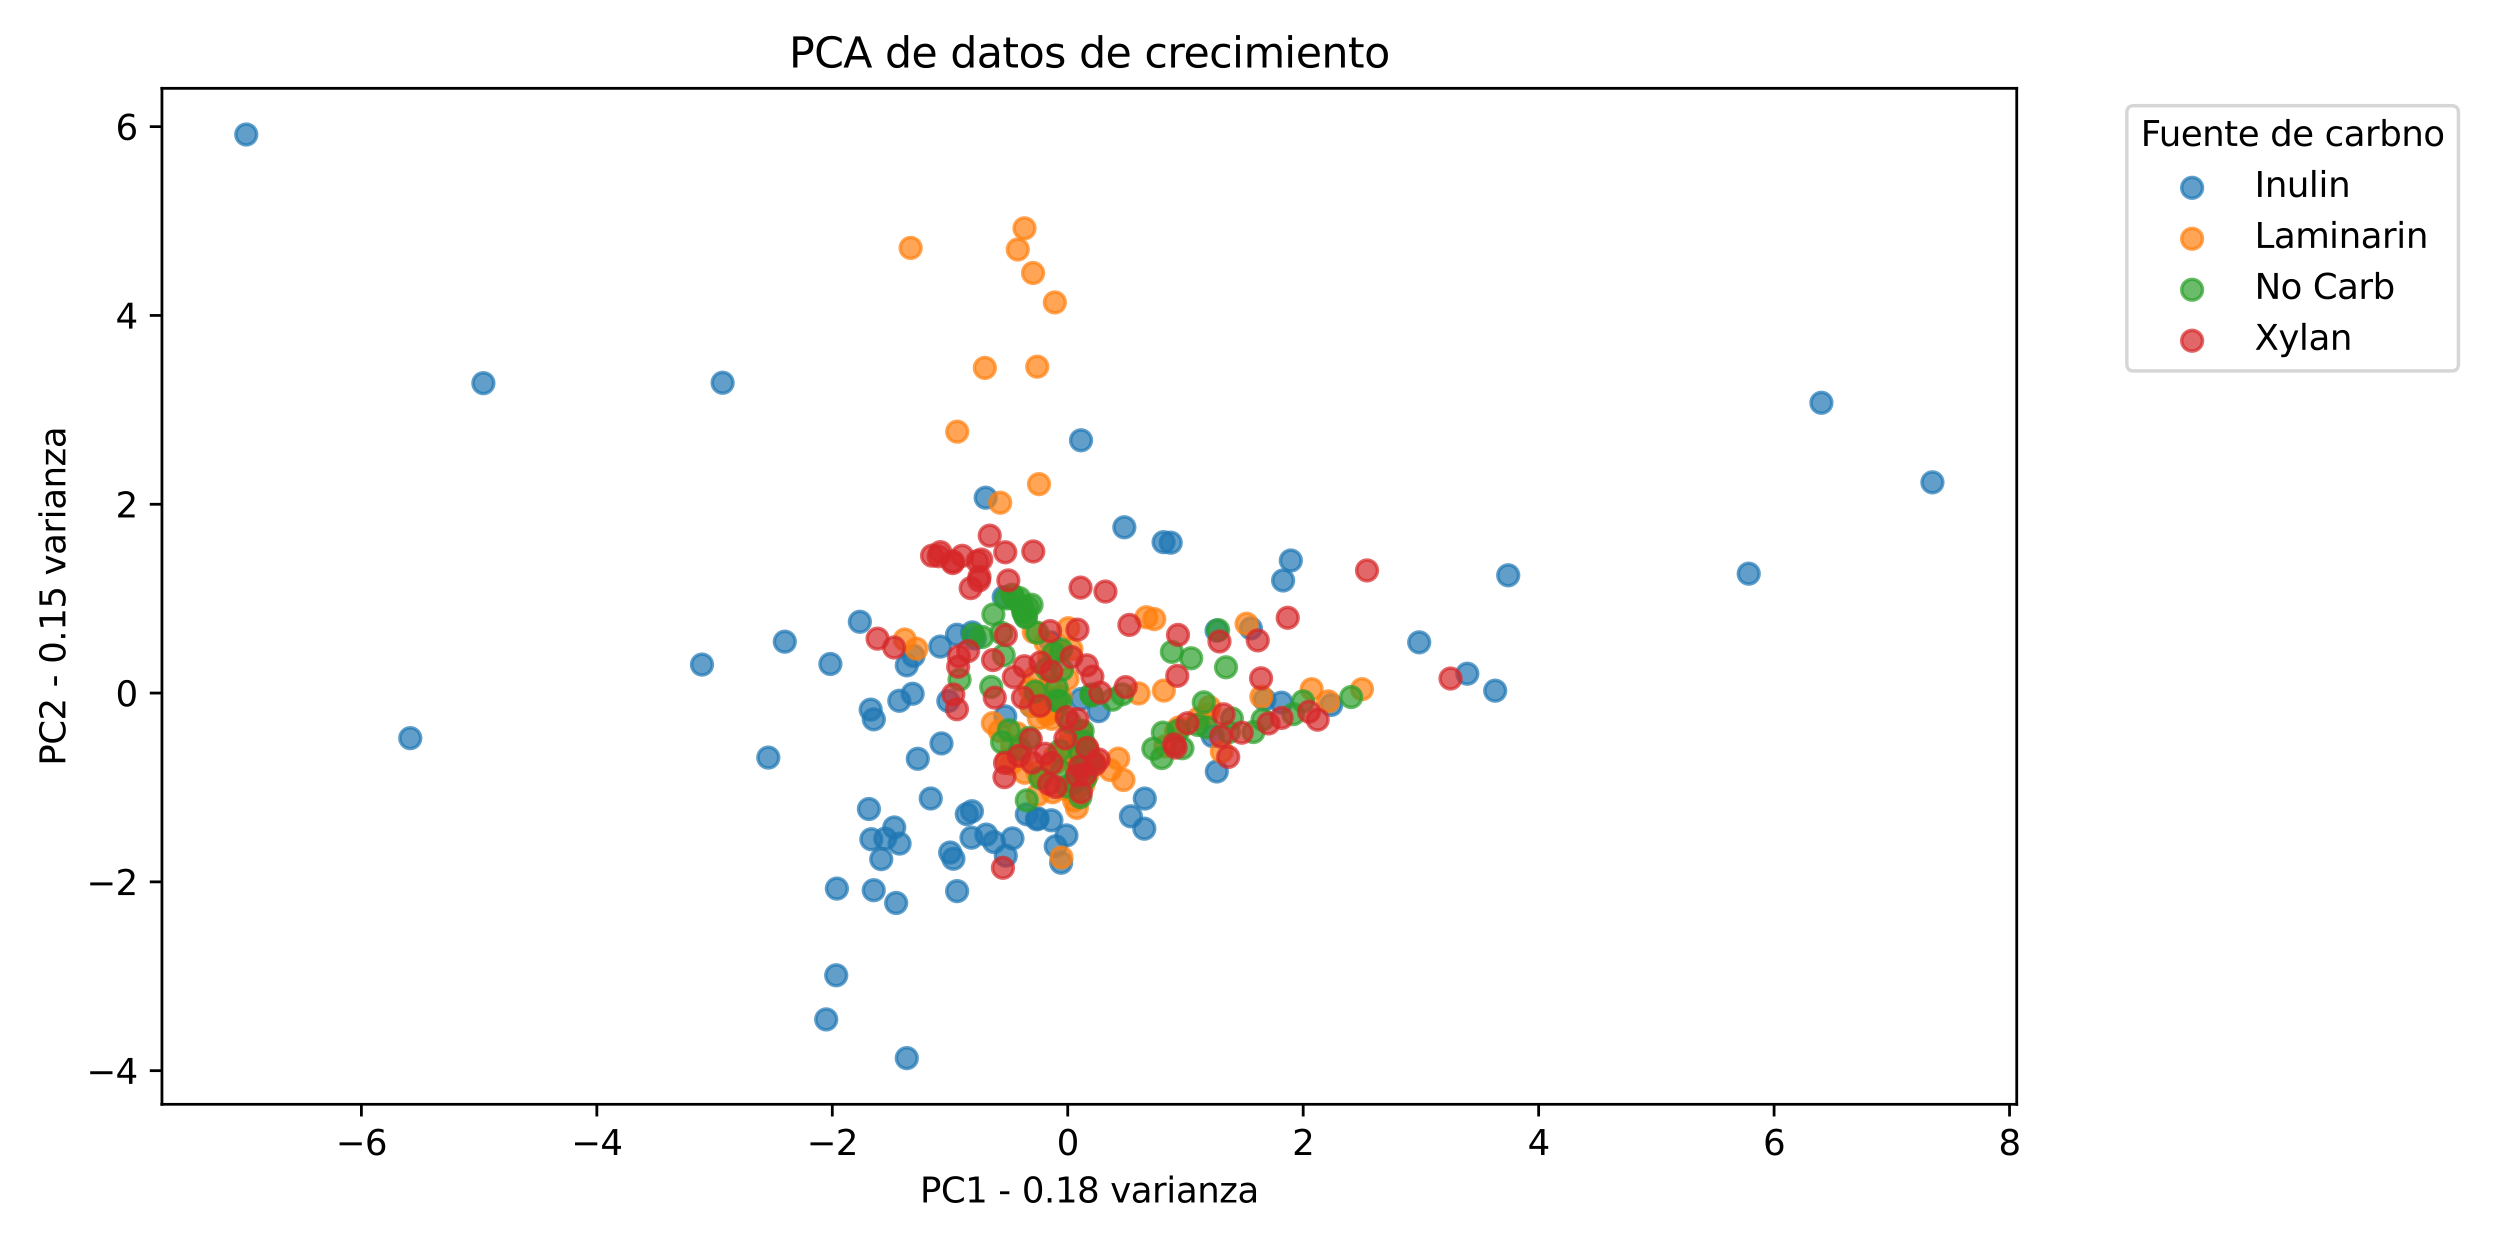<?xml version="1.0" encoding="utf-8" standalone="no"?>
<!DOCTYPE svg PUBLIC "-//W3C//DTD SVG 1.1//EN"
  "http://www.w3.org/Graphics/SVG/1.1/DTD/svg11.dtd">
<svg xmlns:xlink="http://www.w3.org/1999/xlink" width="720pt" height="360pt" viewBox="0 0 720 360" xmlns="http://www.w3.org/2000/svg" version="1.1">
 <defs>
  <style type="text/css">*{stroke-linejoin: round; stroke-linecap: butt}</style>
 </defs>
 <g id="figure_1">
  <g id="patch_1">
   <path d="M 0 360 
L 720 360 
L 720 0 
L 0 0 
z
" style="fill: #ffffff"/>
  </g>
  <g id="axes_1">
   <g id="patch_2">
    <path d="M 46.64 318.04 
L 580.82 318.04 
L 580.82 25.44 
L 46.64 25.44 
z
" style="fill: #ffffff"/>
   </g>
   <g id="PathCollection_1">
    <defs>
     <path id="mc00def11ba" d="M 0 3 
C 0.796 3 1.559 2.684 2.121 2.121 
C 2.684 1.559 3 0.796 3 0 
C 3 -0.796 2.684 -1.559 2.121 -2.121 
C 1.559 -2.684 0.796 -3 0 -3 
C -0.796 -3 -1.559 -2.684 -2.121 -2.121 
C -2.684 -1.559 -3 -0.796 -3 0 
C -3 0.796 -2.684 1.559 -2.121 2.121 
C -1.559 2.684 -0.796 3 0 3 
z
" style="stroke: #1f77b4; stroke-opacity: 0.7"/>
    </defs>
    <g clip-path="url(#p68a436b06a)">
     <use xlink:href="#mc00def11ba" x="270.8" y="186.216" style="fill: #1f77b4; fill-opacity: 0.7; stroke: #1f77b4; stroke-opacity: 0.7"/>
     <use xlink:href="#mc00def11ba" x="275.613" y="182.804" style="fill: #1f77b4; fill-opacity: 0.7; stroke: #1f77b4; stroke-opacity: 0.7"/>
     <use xlink:href="#mc00def11ba" x="262.842" y="199.801" style="fill: #1f77b4; fill-opacity: 0.7; stroke: #1f77b4; stroke-opacity: 0.7"/>
     <use xlink:href="#mc00def11ba" x="263.079" y="188.891" style="fill: #1f77b4; fill-opacity: 0.7; stroke: #1f77b4; stroke-opacity: 0.7"/>
     <use xlink:href="#mc00def11ba" x="247.639" y="179.074" style="fill: #1f77b4; fill-opacity: 0.7; stroke: #1f77b4; stroke-opacity: 0.7"/>
     <use xlink:href="#mc00def11ba" x="273.119" y="201.895" style="fill: #1f77b4; fill-opacity: 0.7; stroke: #1f77b4; stroke-opacity: 0.7"/>
     <use xlink:href="#mc00def11ba" x="280.753" y="183.911" style="fill: #1f77b4; fill-opacity: 0.7; stroke: #1f77b4; stroke-opacity: 0.7"/>
     <use xlink:href="#mc00def11ba" x="239.152" y="191.227" style="fill: #1f77b4; fill-opacity: 0.7; stroke: #1f77b4; stroke-opacity: 0.7"/>
     <use xlink:href="#mc00def11ba" x="279.995" y="182.131" style="fill: #1f77b4; fill-opacity: 0.7; stroke: #1f77b4; stroke-opacity: 0.7"/>
     <use xlink:href="#mc00def11ba" x="261.164" y="191.615" style="fill: #1f77b4; fill-opacity: 0.7; stroke: #1f77b4; stroke-opacity: 0.7"/>
     <use xlink:href="#mc00def11ba" x="278.438" y="234.475" style="fill: #1f77b4; fill-opacity: 0.7; stroke: #1f77b4; stroke-opacity: 0.7"/>
     <use xlink:href="#mc00def11ba" x="364.179" y="201.5" style="fill: #1f77b4; fill-opacity: 0.7; stroke: #1f77b4; stroke-opacity: 0.7"/>
     <use xlink:href="#mc00def11ba" x="369.072" y="202.364" style="fill: #1f77b4; fill-opacity: 0.7; stroke: #1f77b4; stroke-opacity: 0.7"/>
     <use xlink:href="#mc00def11ba" x="307.137" y="240.606" style="fill: #1f77b4; fill-opacity: 0.7; stroke: #1f77b4; stroke-opacity: 0.7"/>
     <use xlink:href="#mc00def11ba" x="226.025" y="184.807" style="fill: #1f77b4; fill-opacity: 0.7; stroke: #1f77b4; stroke-opacity: 0.7"/>
     <use xlink:href="#mc00def11ba" x="349.226" y="211.989" style="fill: #1f77b4; fill-opacity: 0.7; stroke: #1f77b4; stroke-opacity: 0.7"/>
     <use xlink:href="#mc00def11ba" x="298.645" y="235.963" style="fill: #1f77b4; fill-opacity: 0.7; stroke: #1f77b4; stroke-opacity: 0.7"/>
     <use xlink:href="#mc00def11ba" x="311.27" y="210.855" style="fill: #1f77b4; fill-opacity: 0.7; stroke: #1f77b4; stroke-opacity: 0.7"/>
     <use xlink:href="#mc00def11ba" x="297.079" y="203.335" style="fill: #1f77b4; fill-opacity: 0.7; stroke: #1f77b4; stroke-opacity: 0.7"/>
     <use xlink:href="#mc00def11ba" x="311.38" y="201.31" style="fill: #1f77b4; fill-opacity: 0.7; stroke: #1f77b4; stroke-opacity: 0.7"/>
     <use xlink:href="#mc00def11ba" x="350.444" y="222.184" style="fill: #1f77b4; fill-opacity: 0.7; stroke: #1f77b4; stroke-opacity: 0.7"/>
     <use xlink:href="#mc00def11ba" x="323.814" y="151.858" style="fill: #1f77b4; fill-opacity: 0.7; stroke: #1f77b4; stroke-opacity: 0.7"/>
     <use xlink:href="#mc00def11ba" x="337.168" y="156.295" style="fill: #1f77b4; fill-opacity: 0.7; stroke: #1f77b4; stroke-opacity: 0.7"/>
     <use xlink:href="#mc00def11ba" x="335.116" y="156.136" style="fill: #1f77b4; fill-opacity: 0.7; stroke: #1f77b4; stroke-opacity: 0.7"/>
     <use xlink:href="#mc00def11ba" x="369.532" y="167.178" style="fill: #1f77b4; fill-opacity: 0.7; stroke: #1f77b4; stroke-opacity: 0.7"/>
     <use xlink:href="#mc00def11ba" x="434.366" y="165.687" style="fill: #1f77b4; fill-opacity: 0.7; stroke: #1f77b4; stroke-opacity: 0.7"/>
     <use xlink:href="#mc00def11ba" x="295.725" y="234.51" style="fill: #1f77b4; fill-opacity: 0.7; stroke: #1f77b4; stroke-opacity: 0.7"/>
     <use xlink:href="#mc00def11ba" x="325.705" y="235.105" style="fill: #1f77b4; fill-opacity: 0.7; stroke: #1f77b4; stroke-opacity: 0.7"/>
     <use xlink:href="#mc00def11ba" x="202.173" y="191.403" style="fill: #1f77b4; fill-opacity: 0.7; stroke: #1f77b4; stroke-opacity: 0.7"/>
     <use xlink:href="#mc00def11ba" x="221.274" y="218.19" style="fill: #1f77b4; fill-opacity: 0.7; stroke: #1f77b4; stroke-opacity: 0.7"/>
     <use xlink:href="#mc00def11ba" x="271.149" y="214.104" style="fill: #1f77b4; fill-opacity: 0.7; stroke: #1f77b4; stroke-opacity: 0.7"/>
     <use xlink:href="#mc00def11ba" x="371.758" y="161.433" style="fill: #1f77b4; fill-opacity: 0.7; stroke: #1f77b4; stroke-opacity: 0.7"/>
     <use xlink:href="#mc00def11ba" x="329.694" y="229.989" style="fill: #1f77b4; fill-opacity: 0.7; stroke: #1f77b4; stroke-opacity: 0.7"/>
     <use xlink:href="#mc00def11ba" x="422.59" y="194.029" style="fill: #1f77b4; fill-opacity: 0.7; stroke: #1f77b4; stroke-opacity: 0.7"/>
     <use xlink:href="#mc00def11ba" x="241.028" y="255.912" style="fill: #1f77b4; fill-opacity: 0.7; stroke: #1f77b4; stroke-opacity: 0.7"/>
     <use xlink:href="#mc00def11ba" x="250.95" y="241.701" style="fill: #1f77b4; fill-opacity: 0.7; stroke: #1f77b4; stroke-opacity: 0.7"/>
     <use xlink:href="#mc00def11ba" x="275.646" y="256.644" style="fill: #1f77b4; fill-opacity: 0.7; stroke: #1f77b4; stroke-opacity: 0.7"/>
     <use xlink:href="#mc00def11ba" x="258.091" y="260.053" style="fill: #1f77b4; fill-opacity: 0.7; stroke: #1f77b4; stroke-opacity: 0.7"/>
     <use xlink:href="#mc00def11ba" x="253.799" y="247.432" style="fill: #1f77b4; fill-opacity: 0.7; stroke: #1f77b4; stroke-opacity: 0.7"/>
     <use xlink:href="#mc00def11ba" x="284.041" y="240.364" style="fill: #1f77b4; fill-opacity: 0.7; stroke: #1f77b4; stroke-opacity: 0.7"/>
     <use xlink:href="#mc00def11ba" x="291.591" y="241.46" style="fill: #1f77b4; fill-opacity: 0.7; stroke: #1f77b4; stroke-opacity: 0.7"/>
     <use xlink:href="#mc00def11ba" x="279.791" y="241.25" style="fill: #1f77b4; fill-opacity: 0.7; stroke: #1f77b4; stroke-opacity: 0.7"/>
     <use xlink:href="#mc00def11ba" x="139.213" y="110.355" style="fill: #1f77b4; fill-opacity: 0.7; stroke: #1f77b4; stroke-opacity: 0.7"/>
     <use xlink:href="#mc00def11ba" x="289.673" y="246.448" style="fill: #1f77b4; fill-opacity: 0.7; stroke: #1f77b4; stroke-opacity: 0.7"/>
     <use xlink:href="#mc00def11ba" x="251.663" y="207.164" style="fill: #1f77b4; fill-opacity: 0.7; stroke: #1f77b4; stroke-opacity: 0.7"/>
     <use xlink:href="#mc00def11ba" x="251.637" y="256.378" style="fill: #1f77b4; fill-opacity: 0.7; stroke: #1f77b4; stroke-opacity: 0.7"/>
     <use xlink:href="#mc00def11ba" x="304.053" y="243.72" style="fill: #1f77b4; fill-opacity: 0.7; stroke: #1f77b4; stroke-opacity: 0.7"/>
     <use xlink:href="#mc00def11ba" x="556.539" y="138.912" style="fill: #1f77b4; fill-opacity: 0.7; stroke: #1f77b4; stroke-opacity: 0.7"/>
     <use xlink:href="#mc00def11ba" x="70.921" y="38.74" style="fill: #1f77b4; fill-opacity: 0.7; stroke: #1f77b4; stroke-opacity: 0.7"/>
     <use xlink:href="#mc00def11ba" x="208.115" y="110.233" style="fill: #1f77b4; fill-opacity: 0.7; stroke: #1f77b4; stroke-opacity: 0.7"/>
     <use xlink:href="#mc00def11ba" x="503.635" y="165.218" style="fill: #1f77b4; fill-opacity: 0.7; stroke: #1f77b4; stroke-opacity: 0.7"/>
     <use xlink:href="#mc00def11ba" x="279.912" y="233.635" style="fill: #1f77b4; fill-opacity: 0.7; stroke: #1f77b4; stroke-opacity: 0.7"/>
     <use xlink:href="#mc00def11ba" x="264.326" y="218.532" style="fill: #1f77b4; fill-opacity: 0.7; stroke: #1f77b4; stroke-opacity: 0.7"/>
     <use xlink:href="#mc00def11ba" x="430.616" y="198.918" style="fill: #1f77b4; fill-opacity: 0.7; stroke: #1f77b4; stroke-opacity: 0.7"/>
     <use xlink:href="#mc00def11ba" x="298.85" y="235.687" style="fill: #1f77b4; fill-opacity: 0.7; stroke: #1f77b4; stroke-opacity: 0.7"/>
     <use xlink:href="#mc00def11ba" x="309.944" y="224.187" style="fill: #1f77b4; fill-opacity: 0.7; stroke: #1f77b4; stroke-opacity: 0.7"/>
     <use xlink:href="#mc00def11ba" x="302.704" y="185.015" style="fill: #1f77b4; fill-opacity: 0.7; stroke: #1f77b4; stroke-opacity: 0.7"/>
     <use xlink:href="#mc00def11ba" x="261.163" y="304.74" style="fill: #1f77b4; fill-opacity: 0.7; stroke: #1f77b4; stroke-opacity: 0.7"/>
     <use xlink:href="#mc00def11ba" x="524.566" y="116.002" style="fill: #1f77b4; fill-opacity: 0.7; stroke: #1f77b4; stroke-opacity: 0.7"/>
     <use xlink:href="#mc00def11ba" x="408.729" y="184.992" style="fill: #1f77b4; fill-opacity: 0.7; stroke: #1f77b4; stroke-opacity: 0.7"/>
     <use xlink:href="#mc00def11ba" x="360.253" y="180.977" style="fill: #1f77b4; fill-opacity: 0.7; stroke: #1f77b4; stroke-opacity: 0.7"/>
     <use xlink:href="#mc00def11ba" x="383.387" y="203.017" style="fill: #1f77b4; fill-opacity: 0.7; stroke: #1f77b4; stroke-opacity: 0.7"/>
     <use xlink:href="#mc00def11ba" x="350.375" y="181.628" style="fill: #1f77b4; fill-opacity: 0.7; stroke: #1f77b4; stroke-opacity: 0.7"/>
     <use xlink:href="#mc00def11ba" x="286.27" y="242.514" style="fill: #1f77b4; fill-opacity: 0.7; stroke: #1f77b4; stroke-opacity: 0.7"/>
     <use xlink:href="#mc00def11ba" x="240.833" y="280.882" style="fill: #1f77b4; fill-opacity: 0.7; stroke: #1f77b4; stroke-opacity: 0.7"/>
     <use xlink:href="#mc00def11ba" x="118.156" y="212.59" style="fill: #1f77b4; fill-opacity: 0.7; stroke: #1f77b4; stroke-opacity: 0.7"/>
     <use xlink:href="#mc00def11ba" x="237.95" y="293.593" style="fill: #1f77b4; fill-opacity: 0.7; stroke: #1f77b4; stroke-opacity: 0.7"/>
     <use xlink:href="#mc00def11ba" x="329.565" y="238.66" style="fill: #1f77b4; fill-opacity: 0.7; stroke: #1f77b4; stroke-opacity: 0.7"/>
     <use xlink:href="#mc00def11ba" x="305.612" y="248.468" style="fill: #1f77b4; fill-opacity: 0.7; stroke: #1f77b4; stroke-opacity: 0.7"/>
     <use xlink:href="#mc00def11ba" x="302.793" y="236.249" style="fill: #1f77b4; fill-opacity: 0.7; stroke: #1f77b4; stroke-opacity: 0.7"/>
     <use xlink:href="#mc00def11ba" x="250.762" y="204.373" style="fill: #1f77b4; fill-opacity: 0.7; stroke: #1f77b4; stroke-opacity: 0.7"/>
     <use xlink:href="#mc00def11ba" x="311.333" y="126.806" style="fill: #1f77b4; fill-opacity: 0.7; stroke: #1f77b4; stroke-opacity: 0.7"/>
     <use xlink:href="#mc00def11ba" x="257.542" y="238.311" style="fill: #1f77b4; fill-opacity: 0.7; stroke: #1f77b4; stroke-opacity: 0.7"/>
     <use xlink:href="#mc00def11ba" x="289.079" y="171.963" style="fill: #1f77b4; fill-opacity: 0.7; stroke: #1f77b4; stroke-opacity: 0.7"/>
     <use xlink:href="#mc00def11ba" x="254.957" y="241.513" style="fill: #1f77b4; fill-opacity: 0.7; stroke: #1f77b4; stroke-opacity: 0.7"/>
     <use xlink:href="#mc00def11ba" x="274.579" y="247.327" style="fill: #1f77b4; fill-opacity: 0.7; stroke: #1f77b4; stroke-opacity: 0.7"/>
     <use xlink:href="#mc00def11ba" x="259.079" y="242.953" style="fill: #1f77b4; fill-opacity: 0.7; stroke: #1f77b4; stroke-opacity: 0.7"/>
     <use xlink:href="#mc00def11ba" x="268.056" y="229.968" style="fill: #1f77b4; fill-opacity: 0.7; stroke: #1f77b4; stroke-opacity: 0.7"/>
     <use xlink:href="#mc00def11ba" x="259.002" y="201.824" style="fill: #1f77b4; fill-opacity: 0.7; stroke: #1f77b4; stroke-opacity: 0.7"/>
     <use xlink:href="#mc00def11ba" x="250.249" y="232.995" style="fill: #1f77b4; fill-opacity: 0.7; stroke: #1f77b4; stroke-opacity: 0.7"/>
     <use xlink:href="#mc00def11ba" x="289.503" y="206.311" style="fill: #1f77b4; fill-opacity: 0.7; stroke: #1f77b4; stroke-opacity: 0.7"/>
     <use xlink:href="#mc00def11ba" x="283.886" y="143.343" style="fill: #1f77b4; fill-opacity: 0.7; stroke: #1f77b4; stroke-opacity: 0.7"/>
     <use xlink:href="#mc00def11ba" x="316.423" y="204.812" style="fill: #1f77b4; fill-opacity: 0.7; stroke: #1f77b4; stroke-opacity: 0.7"/>
     <use xlink:href="#mc00def11ba" x="273.638" y="245.532" style="fill: #1f77b4; fill-opacity: 0.7; stroke: #1f77b4; stroke-opacity: 0.7"/>
    </g>
   </g>
   <g id="PathCollection_2">
    <defs>
     <path id="m756048c753" d="M 0 3 
C 0.796 3 1.559 2.684 2.121 2.121 
C 2.684 1.559 3 0.796 3 0 
C 3 -0.796 2.684 -1.559 2.121 -2.121 
C 1.559 -2.684 0.796 -3 0 -3 
C -0.796 -3 -1.559 -2.684 -2.121 -2.121 
C -2.684 -1.559 -3 -0.796 -3 0 
C -3 0.796 -2.684 1.559 -2.121 2.121 
C -1.559 2.684 -0.796 3 0 3 
z
" style="stroke: #ff7f0e; stroke-opacity: 0.7"/>
    </defs>
    <g clip-path="url(#p68a436b06a)">
     <use xlink:href="#m756048c753" x="303.39" y="204.438" style="fill: #ff7f0e; fill-opacity: 0.7; stroke: #ff7f0e; stroke-opacity: 0.7"/>
     <use xlink:href="#m756048c753" x="300.169" y="199.721" style="fill: #ff7f0e; fill-opacity: 0.7; stroke: #ff7f0e; stroke-opacity: 0.7"/>
     <use xlink:href="#m756048c753" x="303.974" y="203.947" style="fill: #ff7f0e; fill-opacity: 0.7; stroke: #ff7f0e; stroke-opacity: 0.7"/>
     <use xlink:href="#m756048c753" x="300.612" y="200.381" style="fill: #ff7f0e; fill-opacity: 0.7; stroke: #ff7f0e; stroke-opacity: 0.7"/>
     <use xlink:href="#m756048c753" x="300.3" y="203.409" style="fill: #ff7f0e; fill-opacity: 0.7; stroke: #ff7f0e; stroke-opacity: 0.7"/>
     <use xlink:href="#m756048c753" x="299.16" y="206.817" style="fill: #ff7f0e; fill-opacity: 0.7; stroke: #ff7f0e; stroke-opacity: 0.7"/>
     <use xlink:href="#m756048c753" x="301.828" y="204.42" style="fill: #ff7f0e; fill-opacity: 0.7; stroke: #ff7f0e; stroke-opacity: 0.7"/>
     <use xlink:href="#m756048c753" x="302.028" y="203.73" style="fill: #ff7f0e; fill-opacity: 0.7; stroke: #ff7f0e; stroke-opacity: 0.7"/>
     <use xlink:href="#m756048c753" x="298.457" y="200.422" style="fill: #ff7f0e; fill-opacity: 0.7; stroke: #ff7f0e; stroke-opacity: 0.7"/>
     <use xlink:href="#m756048c753" x="298.051" y="195.017" style="fill: #ff7f0e; fill-opacity: 0.7; stroke: #ff7f0e; stroke-opacity: 0.7"/>
     <use xlink:href="#m756048c753" x="310.185" y="221.048" style="fill: #ff7f0e; fill-opacity: 0.7; stroke: #ff7f0e; stroke-opacity: 0.7"/>
     <use xlink:href="#m756048c753" x="338.698" y="210.619" style="fill: #ff7f0e; fill-opacity: 0.7; stroke: #ff7f0e; stroke-opacity: 0.7"/>
     <use xlink:href="#m756048c753" x="315.05" y="219.15" style="fill: #ff7f0e; fill-opacity: 0.7; stroke: #ff7f0e; stroke-opacity: 0.7"/>
     <use xlink:href="#m756048c753" x="312.851" y="222.1" style="fill: #ff7f0e; fill-opacity: 0.7; stroke: #ff7f0e; stroke-opacity: 0.7"/>
     <use xlink:href="#m756048c753" x="311.026" y="218.56" style="fill: #ff7f0e; fill-opacity: 0.7; stroke: #ff7f0e; stroke-opacity: 0.7"/>
     <use xlink:href="#m756048c753" x="335.611" y="214.897" style="fill: #ff7f0e; fill-opacity: 0.7; stroke: #ff7f0e; stroke-opacity: 0.7"/>
     <use xlink:href="#m756048c753" x="311.554" y="221.856" style="fill: #ff7f0e; fill-opacity: 0.7; stroke: #ff7f0e; stroke-opacity: 0.7"/>
     <use xlink:href="#m756048c753" x="311.21" y="210.635" style="fill: #ff7f0e; fill-opacity: 0.7; stroke: #ff7f0e; stroke-opacity: 0.7"/>
     <use xlink:href="#m756048c753" x="296.934" y="203.193" style="fill: #ff7f0e; fill-opacity: 0.7; stroke: #ff7f0e; stroke-opacity: 0.7"/>
     <use xlink:href="#m756048c753" x="313.149" y="215.719" style="fill: #ff7f0e; fill-opacity: 0.7; stroke: #ff7f0e; stroke-opacity: 0.7"/>
     <use xlink:href="#m756048c753" x="301.024" y="200.964" style="fill: #ff7f0e; fill-opacity: 0.7; stroke: #ff7f0e; stroke-opacity: 0.7"/>
     <use xlink:href="#m756048c753" x="285.937" y="208.261" style="fill: #ff7f0e; fill-opacity: 0.7; stroke: #ff7f0e; stroke-opacity: 0.7"/>
     <use xlink:href="#m756048c753" x="287.87" y="210.539" style="fill: #ff7f0e; fill-opacity: 0.7; stroke: #ff7f0e; stroke-opacity: 0.7"/>
     <use xlink:href="#m756048c753" x="291.219" y="219.948" style="fill: #ff7f0e; fill-opacity: 0.7; stroke: #ff7f0e; stroke-opacity: 0.7"/>
     <use xlink:href="#m756048c753" x="299.893" y="223.523" style="fill: #ff7f0e; fill-opacity: 0.7; stroke: #ff7f0e; stroke-opacity: 0.7"/>
     <use xlink:href="#m756048c753" x="298.821" y="228.95" style="fill: #ff7f0e; fill-opacity: 0.7; stroke: #ff7f0e; stroke-opacity: 0.7"/>
     <use xlink:href="#m756048c753" x="302.283" y="197.299" style="fill: #ff7f0e; fill-opacity: 0.7; stroke: #ff7f0e; stroke-opacity: 0.7"/>
     <use xlink:href="#m756048c753" x="297.714" y="182.022" style="fill: #ff7f0e; fill-opacity: 0.7; stroke: #ff7f0e; stroke-opacity: 0.7"/>
     <use xlink:href="#m756048c753" x="303.678" y="217.941" style="fill: #ff7f0e; fill-opacity: 0.7; stroke: #ff7f0e; stroke-opacity: 0.7"/>
     <use xlink:href="#m756048c753" x="345.141" y="206.893" style="fill: #ff7f0e; fill-opacity: 0.7; stroke: #ff7f0e; stroke-opacity: 0.7"/>
     <use xlink:href="#m756048c753" x="308.565" y="186.985" style="fill: #ff7f0e; fill-opacity: 0.7; stroke: #ff7f0e; stroke-opacity: 0.7"/>
     <use xlink:href="#m756048c753" x="307.45" y="195.579" style="fill: #ff7f0e; fill-opacity: 0.7; stroke: #ff7f0e; stroke-opacity: 0.7"/>
     <use xlink:href="#m756048c753" x="303.768" y="219.848" style="fill: #ff7f0e; fill-opacity: 0.7; stroke: #ff7f0e; stroke-opacity: 0.7"/>
     <use xlink:href="#m756048c753" x="327.922" y="199.718" style="fill: #ff7f0e; fill-opacity: 0.7; stroke: #ff7f0e; stroke-opacity: 0.7"/>
     <use xlink:href="#m756048c753" x="307.001" y="214.783" style="fill: #ff7f0e; fill-opacity: 0.7; stroke: #ff7f0e; stroke-opacity: 0.7"/>
     <use xlink:href="#m756048c753" x="309.64" y="220.341" style="fill: #ff7f0e; fill-opacity: 0.7; stroke: #ff7f0e; stroke-opacity: 0.7"/>
     <use xlink:href="#m756048c753" x="339.495" y="209.512" style="fill: #ff7f0e; fill-opacity: 0.7; stroke: #ff7f0e; stroke-opacity: 0.7"/>
     <use xlink:href="#m756048c753" x="310.132" y="232.671" style="fill: #ff7f0e; fill-opacity: 0.7; stroke: #ff7f0e; stroke-opacity: 0.7"/>
     <use xlink:href="#m756048c753" x="313.153" y="223.098" style="fill: #ff7f0e; fill-opacity: 0.7; stroke: #ff7f0e; stroke-opacity: 0.7"/>
     <use xlink:href="#m756048c753" x="322.049" y="218.495" style="fill: #ff7f0e; fill-opacity: 0.7; stroke: #ff7f0e; stroke-opacity: 0.7"/>
     <use xlink:href="#m756048c753" x="311.235" y="216.679" style="fill: #ff7f0e; fill-opacity: 0.7; stroke: #ff7f0e; stroke-opacity: 0.7"/>
     <use xlink:href="#m756048c753" x="295.103" y="222.562" style="fill: #ff7f0e; fill-opacity: 0.7; stroke: #ff7f0e; stroke-opacity: 0.7"/>
     <use xlink:href="#m756048c753" x="310.136" y="215.231" style="fill: #ff7f0e; fill-opacity: 0.7; stroke: #ff7f0e; stroke-opacity: 0.7"/>
     <use xlink:href="#m756048c753" x="305.455" y="200.488" style="fill: #ff7f0e; fill-opacity: 0.7; stroke: #ff7f0e; stroke-opacity: 0.7"/>
     <use xlink:href="#m756048c753" x="319.768" y="221.78" style="fill: #ff7f0e; fill-opacity: 0.7; stroke: #ff7f0e; stroke-opacity: 0.7"/>
     <use xlink:href="#m756048c753" x="347.718" y="205.667" style="fill: #ff7f0e; fill-opacity: 0.7; stroke: #ff7f0e; stroke-opacity: 0.7"/>
     <use xlink:href="#m756048c753" x="303.175" y="228.169" style="fill: #ff7f0e; fill-opacity: 0.7; stroke: #ff7f0e; stroke-opacity: 0.7"/>
     <use xlink:href="#m756048c753" x="323.555" y="224.637" style="fill: #ff7f0e; fill-opacity: 0.7; stroke: #ff7f0e; stroke-opacity: 0.7"/>
     <use xlink:href="#m756048c753" x="307.677" y="180.927" style="fill: #ff7f0e; fill-opacity: 0.7; stroke: #ff7f0e; stroke-opacity: 0.7"/>
     <use xlink:href="#m756048c753" x="305.701" y="246.938" style="fill: #ff7f0e; fill-opacity: 0.7; stroke: #ff7f0e; stroke-opacity: 0.7"/>
     <use xlink:href="#m756048c753" x="377.764" y="198.485" style="fill: #ff7f0e; fill-opacity: 0.7; stroke: #ff7f0e; stroke-opacity: 0.7"/>
     <use xlink:href="#m756048c753" x="263.939" y="186.84" style="fill: #ff7f0e; fill-opacity: 0.7; stroke: #ff7f0e; stroke-opacity: 0.7"/>
     <use xlink:href="#m756048c753" x="296.531" y="198.426" style="fill: #ff7f0e; fill-opacity: 0.7; stroke: #ff7f0e; stroke-opacity: 0.7"/>
     <use xlink:href="#m756048c753" x="392.246" y="198.481" style="fill: #ff7f0e; fill-opacity: 0.7; stroke: #ff7f0e; stroke-opacity: 0.7"/>
     <use xlink:href="#m756048c753" x="291.499" y="214.833" style="fill: #ff7f0e; fill-opacity: 0.7; stroke: #ff7f0e; stroke-opacity: 0.7"/>
     <use xlink:href="#m756048c753" x="304.65" y="187.433" style="fill: #ff7f0e; fill-opacity: 0.7; stroke: #ff7f0e; stroke-opacity: 0.7"/>
     <use xlink:href="#m756048c753" x="382.532" y="201.996" style="fill: #ff7f0e; fill-opacity: 0.7; stroke: #ff7f0e; stroke-opacity: 0.7"/>
     <use xlink:href="#m756048c753" x="298.699" y="222.412" style="fill: #ff7f0e; fill-opacity: 0.7; stroke: #ff7f0e; stroke-opacity: 0.7"/>
     <use xlink:href="#m756048c753" x="302.897" y="207.008" style="fill: #ff7f0e; fill-opacity: 0.7; stroke: #ff7f0e; stroke-opacity: 0.7"/>
     <use xlink:href="#m756048c753" x="301.118" y="185.063" style="fill: #ff7f0e; fill-opacity: 0.7; stroke: #ff7f0e; stroke-opacity: 0.7"/>
     <use xlink:href="#m756048c753" x="308.455" y="227.623" style="fill: #ff7f0e; fill-opacity: 0.7; stroke: #ff7f0e; stroke-opacity: 0.7"/>
     <use xlink:href="#m756048c753" x="359.017" y="179.639" style="fill: #ff7f0e; fill-opacity: 0.7; stroke: #ff7f0e; stroke-opacity: 0.7"/>
     <use xlink:href="#m756048c753" x="348.307" y="203.639" style="fill: #ff7f0e; fill-opacity: 0.7; stroke: #ff7f0e; stroke-opacity: 0.7"/>
     <use xlink:href="#m756048c753" x="330.159" y="177.768" style="fill: #ff7f0e; fill-opacity: 0.7; stroke: #ff7f0e; stroke-opacity: 0.7"/>
     <use xlink:href="#m756048c753" x="363.274" y="200.659" style="fill: #ff7f0e; fill-opacity: 0.7; stroke: #ff7f0e; stroke-opacity: 0.7"/>
     <use xlink:href="#m756048c753" x="332.435" y="178.308" style="fill: #ff7f0e; fill-opacity: 0.7; stroke: #ff7f0e; stroke-opacity: 0.7"/>
     <use xlink:href="#m756048c753" x="312.011" y="225.986" style="fill: #ff7f0e; fill-opacity: 0.7; stroke: #ff7f0e; stroke-opacity: 0.7"/>
     <use xlink:href="#m756048c753" x="306.89" y="227.194" style="fill: #ff7f0e; fill-opacity: 0.7; stroke: #ff7f0e; stroke-opacity: 0.7"/>
     <use xlink:href="#m756048c753" x="292.924" y="211.207" style="fill: #ff7f0e; fill-opacity: 0.7; stroke: #ff7f0e; stroke-opacity: 0.7"/>
     <use xlink:href="#m756048c753" x="294.398" y="217.877" style="fill: #ff7f0e; fill-opacity: 0.7; stroke: #ff7f0e; stroke-opacity: 0.7"/>
     <use xlink:href="#m756048c753" x="351.88" y="216.445" style="fill: #ff7f0e; fill-opacity: 0.7; stroke: #ff7f0e; stroke-opacity: 0.7"/>
     <use xlink:href="#m756048c753" x="309.332" y="230.509" style="fill: #ff7f0e; fill-opacity: 0.7; stroke: #ff7f0e; stroke-opacity: 0.7"/>
     <use xlink:href="#m756048c753" x="308.183" y="210.96" style="fill: #ff7f0e; fill-opacity: 0.7; stroke: #ff7f0e; stroke-opacity: 0.7"/>
     <use xlink:href="#m756048c753" x="283.64" y="105.956" style="fill: #ff7f0e; fill-opacity: 0.7; stroke: #ff7f0e; stroke-opacity: 0.7"/>
     <use xlink:href="#m756048c753" x="295.048" y="65.752" style="fill: #ff7f0e; fill-opacity: 0.7; stroke: #ff7f0e; stroke-opacity: 0.7"/>
     <use xlink:href="#m756048c753" x="260.58" y="184.182" style="fill: #ff7f0e; fill-opacity: 0.7; stroke: #ff7f0e; stroke-opacity: 0.7"/>
     <use xlink:href="#m756048c753" x="293.121" y="71.854" style="fill: #ff7f0e; fill-opacity: 0.7; stroke: #ff7f0e; stroke-opacity: 0.7"/>
     <use xlink:href="#m756048c753" x="301.538" y="205.863" style="fill: #ff7f0e; fill-opacity: 0.7; stroke: #ff7f0e; stroke-opacity: 0.7"/>
     <use xlink:href="#m756048c753" x="335.187" y="198.898" style="fill: #ff7f0e; fill-opacity: 0.7; stroke: #ff7f0e; stroke-opacity: 0.7"/>
     <use xlink:href="#m756048c753" x="299.229" y="139.422" style="fill: #ff7f0e; fill-opacity: 0.7; stroke: #ff7f0e; stroke-opacity: 0.7"/>
     <use xlink:href="#m756048c753" x="290.055" y="218.795" style="fill: #ff7f0e; fill-opacity: 0.7; stroke: #ff7f0e; stroke-opacity: 0.7"/>
     <use xlink:href="#m756048c753" x="302.07" y="189.734" style="fill: #ff7f0e; fill-opacity: 0.7; stroke: #ff7f0e; stroke-opacity: 0.7"/>
     <use xlink:href="#m756048c753" x="275.678" y="124.322" style="fill: #ff7f0e; fill-opacity: 0.7; stroke: #ff7f0e; stroke-opacity: 0.7"/>
     <use xlink:href="#m756048c753" x="303.791" y="87.103" style="fill: #ff7f0e; fill-opacity: 0.7; stroke: #ff7f0e; stroke-opacity: 0.7"/>
     <use xlink:href="#m756048c753" x="297.514" y="78.62" style="fill: #ff7f0e; fill-opacity: 0.7; stroke: #ff7f0e; stroke-opacity: 0.7"/>
     <use xlink:href="#m756048c753" x="298.724" y="105.604" style="fill: #ff7f0e; fill-opacity: 0.7; stroke: #ff7f0e; stroke-opacity: 0.7"/>
     <use xlink:href="#m756048c753" x="262.267" y="71.405" style="fill: #ff7f0e; fill-opacity: 0.7; stroke: #ff7f0e; stroke-opacity: 0.7"/>
     <use xlink:href="#m756048c753" x="288.062" y="144.787" style="fill: #ff7f0e; fill-opacity: 0.7; stroke: #ff7f0e; stroke-opacity: 0.7"/>
    </g>
   </g>
   <g id="PathCollection_3">
    <defs>
     <path id="m285102b228" d="M 0 3 
C 0.796 3 1.559 2.684 2.121 2.121 
C 2.684 1.559 3 0.796 3 0 
C 3 -0.796 2.684 -1.559 2.121 -2.121 
C 1.559 -2.684 0.796 -3 0 -3 
C -0.796 -3 -1.559 -2.684 -2.121 -2.121 
C -2.684 -1.559 -3 -0.796 -3 0 
C -3 0.796 -2.684 1.559 -2.121 2.121 
C -1.559 2.684 -0.796 3 0 3 
z
" style="stroke: #2ca02c; stroke-opacity: 0.7"/>
    </defs>
    <g clip-path="url(#p68a436b06a)">
     <use xlink:href="#m285102b228" x="297.094" y="174.165" style="fill: #2ca02c; fill-opacity: 0.7; stroke: #2ca02c; stroke-opacity: 0.7"/>
     <use xlink:href="#m285102b228" x="295.516" y="177.641" style="fill: #2ca02c; fill-opacity: 0.7; stroke: #2ca02c; stroke-opacity: 0.7"/>
     <use xlink:href="#m285102b228" x="296.041" y="174.852" style="fill: #2ca02c; fill-opacity: 0.7; stroke: #2ca02c; stroke-opacity: 0.7"/>
     <use xlink:href="#m285102b228" x="289.831" y="172.33" style="fill: #2ca02c; fill-opacity: 0.7; stroke: #2ca02c; stroke-opacity: 0.7"/>
     <use xlink:href="#m285102b228" x="291.435" y="171.302" style="fill: #2ca02c; fill-opacity: 0.7; stroke: #2ca02c; stroke-opacity: 0.7"/>
     <use xlink:href="#m285102b228" x="295.343" y="177.734" style="fill: #2ca02c; fill-opacity: 0.7; stroke: #2ca02c; stroke-opacity: 0.7"/>
     <use xlink:href="#m285102b228" x="294.853" y="176.24" style="fill: #2ca02c; fill-opacity: 0.7; stroke: #2ca02c; stroke-opacity: 0.7"/>
     <use xlink:href="#m285102b228" x="292.246" y="172.562" style="fill: #2ca02c; fill-opacity: 0.7; stroke: #2ca02c; stroke-opacity: 0.7"/>
     <use xlink:href="#m285102b228" x="294.734" y="176.399" style="fill: #2ca02c; fill-opacity: 0.7; stroke: #2ca02c; stroke-opacity: 0.7"/>
     <use xlink:href="#m285102b228" x="293.57" y="172.242" style="fill: #2ca02c; fill-opacity: 0.7; stroke: #2ca02c; stroke-opacity: 0.7"/>
     <use xlink:href="#m285102b228" x="312.035" y="220.265" style="fill: #2ca02c; fill-opacity: 0.7; stroke: #2ca02c; stroke-opacity: 0.7"/>
     <use xlink:href="#m285102b228" x="339.408" y="210.365" style="fill: #2ca02c; fill-opacity: 0.7; stroke: #2ca02c; stroke-opacity: 0.7"/>
     <use xlink:href="#m285102b228" x="314.466" y="219.331" style="fill: #2ca02c; fill-opacity: 0.7; stroke: #2ca02c; stroke-opacity: 0.7"/>
     <use xlink:href="#m285102b228" x="313.168" y="221.074" style="fill: #2ca02c; fill-opacity: 0.7; stroke: #2ca02c; stroke-opacity: 0.7"/>
     <use xlink:href="#m285102b228" x="305.197" y="216.246" style="fill: #2ca02c; fill-opacity: 0.7; stroke: #2ca02c; stroke-opacity: 0.7"/>
     <use xlink:href="#m285102b228" x="332.163" y="215.633" style="fill: #2ca02c; fill-opacity: 0.7; stroke: #2ca02c; stroke-opacity: 0.7"/>
     <use xlink:href="#m285102b228" x="311.977" y="221.394" style="fill: #2ca02c; fill-opacity: 0.7; stroke: #2ca02c; stroke-opacity: 0.7"/>
     <use xlink:href="#m285102b228" x="312.028" y="213.669" style="fill: #2ca02c; fill-opacity: 0.7; stroke: #2ca02c; stroke-opacity: 0.7"/>
     <use xlink:href="#m285102b228" x="311.217" y="217.226" style="fill: #2ca02c; fill-opacity: 0.7; stroke: #2ca02c; stroke-opacity: 0.7"/>
     <use xlink:href="#m285102b228" x="313.251" y="216.542" style="fill: #2ca02c; fill-opacity: 0.7; stroke: #2ca02c; stroke-opacity: 0.7"/>
     <use xlink:href="#m285102b228" x="288.595" y="213.778" style="fill: #2ca02c; fill-opacity: 0.7; stroke: #2ca02c; stroke-opacity: 0.7"/>
     <use xlink:href="#m285102b228" x="354.777" y="206.93" style="fill: #2ca02c; fill-opacity: 0.7; stroke: #2ca02c; stroke-opacity: 0.7"/>
     <use xlink:href="#m285102b228" x="353.908" y="210.862" style="fill: #2ca02c; fill-opacity: 0.7; stroke: #2ca02c; stroke-opacity: 0.7"/>
     <use xlink:href="#m285102b228" x="334.892" y="210.988" style="fill: #2ca02c; fill-opacity: 0.7; stroke: #2ca02c; stroke-opacity: 0.7"/>
     <use xlink:href="#m285102b228" x="305.634" y="187.098" style="fill: #2ca02c; fill-opacity: 0.7; stroke: #2ca02c; stroke-opacity: 0.7"/>
     <use xlink:href="#m285102b228" x="294.446" y="174.829" style="fill: #2ca02c; fill-opacity: 0.7; stroke: #2ca02c; stroke-opacity: 0.7"/>
     <use xlink:href="#m285102b228" x="289.072" y="188.711" style="fill: #2ca02c; fill-opacity: 0.7; stroke: #2ca02c; stroke-opacity: 0.7"/>
     <use xlink:href="#m285102b228" x="282.917" y="183.44" style="fill: #2ca02c; fill-opacity: 0.7; stroke: #2ca02c; stroke-opacity: 0.7"/>
     <use xlink:href="#m285102b228" x="288.355" y="182.25" style="fill: #2ca02c; fill-opacity: 0.7; stroke: #2ca02c; stroke-opacity: 0.7"/>
     <use xlink:href="#m285102b228" x="280.29" y="182.813" style="fill: #2ca02c; fill-opacity: 0.7; stroke: #2ca02c; stroke-opacity: 0.7"/>
     <use xlink:href="#m285102b228" x="320.39" y="201.515" style="fill: #2ca02c; fill-opacity: 0.7; stroke: #2ca02c; stroke-opacity: 0.7"/>
     <use xlink:href="#m285102b228" x="314.294" y="199.996" style="fill: #2ca02c; fill-opacity: 0.7; stroke: #2ca02c; stroke-opacity: 0.7"/>
     <use xlink:href="#m285102b228" x="347.523" y="209.488" style="fill: #2ca02c; fill-opacity: 0.7; stroke: #2ca02c; stroke-opacity: 0.7"/>
     <use xlink:href="#m285102b228" x="344.913" y="208.768" style="fill: #2ca02c; fill-opacity: 0.7; stroke: #2ca02c; stroke-opacity: 0.7"/>
     <use xlink:href="#m285102b228" x="298.742" y="182.244" style="fill: #2ca02c; fill-opacity: 0.7; stroke: #2ca02c; stroke-opacity: 0.7"/>
     <use xlink:href="#m285102b228" x="314.467" y="200.344" style="fill: #2ca02c; fill-opacity: 0.7; stroke: #2ca02c; stroke-opacity: 0.7"/>
     <use xlink:href="#m285102b228" x="337.499" y="187.735" style="fill: #2ca02c; fill-opacity: 0.7; stroke: #2ca02c; stroke-opacity: 0.7"/>
     <use xlink:href="#m285102b228" x="305.407" y="202.059" style="fill: #2ca02c; fill-opacity: 0.7; stroke: #2ca02c; stroke-opacity: 0.7"/>
     <use xlink:href="#m285102b228" x="305.717" y="222.174" style="fill: #2ca02c; fill-opacity: 0.7; stroke: #2ca02c; stroke-opacity: 0.7"/>
     <use xlink:href="#m285102b228" x="334.599" y="218.327" style="fill: #2ca02c; fill-opacity: 0.7; stroke: #2ca02c; stroke-opacity: 0.7"/>
     <use xlink:href="#m285102b228" x="323.203" y="199.948" style="fill: #2ca02c; fill-opacity: 0.7; stroke: #2ca02c; stroke-opacity: 0.7"/>
     <use xlink:href="#m285102b228" x="301.418" y="192.629" style="fill: #2ca02c; fill-opacity: 0.7; stroke: #2ca02c; stroke-opacity: 0.7"/>
     <use xlink:href="#m285102b228" x="286.09" y="176.961" style="fill: #2ca02c; fill-opacity: 0.7; stroke: #2ca02c; stroke-opacity: 0.7"/>
     <use xlink:href="#m285102b228" x="285.462" y="197.844" style="fill: #2ca02c; fill-opacity: 0.7; stroke: #2ca02c; stroke-opacity: 0.7"/>
     <use xlink:href="#m285102b228" x="304.299" y="198.021" style="fill: #2ca02c; fill-opacity: 0.7; stroke: #2ca02c; stroke-opacity: 0.7"/>
     <use xlink:href="#m285102b228" x="311.803" y="210.482" style="fill: #2ca02c; fill-opacity: 0.7; stroke: #2ca02c; stroke-opacity: 0.7"/>
     <use xlink:href="#m285102b228" x="340.54" y="215.482" style="fill: #2ca02c; fill-opacity: 0.7; stroke: #2ca02c; stroke-opacity: 0.7"/>
     <use xlink:href="#m285102b228" x="295.706" y="230.501" style="fill: #2ca02c; fill-opacity: 0.7; stroke: #2ca02c; stroke-opacity: 0.7"/>
     <use xlink:href="#m285102b228" x="375.273" y="201.979" style="fill: #2ca02c; fill-opacity: 0.7; stroke: #2ca02c; stroke-opacity: 0.7"/>
     <use xlink:href="#m285102b228" x="276.355" y="195.753" style="fill: #2ca02c; fill-opacity: 0.7; stroke: #2ca02c; stroke-opacity: 0.7"/>
     <use xlink:href="#m285102b228" x="298.149" y="199.169" style="fill: #2ca02c; fill-opacity: 0.7; stroke: #2ca02c; stroke-opacity: 0.7"/>
     <use xlink:href="#m285102b228" x="389.137" y="200.745" style="fill: #2ca02c; fill-opacity: 0.7; stroke: #2ca02c; stroke-opacity: 0.7"/>
     <use xlink:href="#m285102b228" x="293.808" y="215.769" style="fill: #2ca02c; fill-opacity: 0.7; stroke: #2ca02c; stroke-opacity: 0.7"/>
     <use xlink:href="#m285102b228" x="305.87" y="192.919" style="fill: #2ca02c; fill-opacity: 0.7; stroke: #2ca02c; stroke-opacity: 0.7"/>
     <use xlink:href="#m285102b228" x="372.49" y="205.673" style="fill: #2ca02c; fill-opacity: 0.7; stroke: #2ca02c; stroke-opacity: 0.7"/>
     <use xlink:href="#m285102b228" x="299.596" y="224.105" style="fill: #2ca02c; fill-opacity: 0.7; stroke: #2ca02c; stroke-opacity: 0.7"/>
     <use xlink:href="#m285102b228" x="304.411" y="201.776" style="fill: #2ca02c; fill-opacity: 0.7; stroke: #2ca02c; stroke-opacity: 0.7"/>
     <use xlink:href="#m285102b228" x="303.466" y="188.122" style="fill: #2ca02c; fill-opacity: 0.7; stroke: #2ca02c; stroke-opacity: 0.7"/>
     <use xlink:href="#m285102b228" x="309.225" y="225.37" style="fill: #2ca02c; fill-opacity: 0.7; stroke: #2ca02c; stroke-opacity: 0.7"/>
     <use xlink:href="#m285102b228" x="350.819" y="181.468" style="fill: #2ca02c; fill-opacity: 0.7; stroke: #2ca02c; stroke-opacity: 0.7"/>
     <use xlink:href="#m285102b228" x="346.686" y="202.27" style="fill: #2ca02c; fill-opacity: 0.7; stroke: #2ca02c; stroke-opacity: 0.7"/>
     <use xlink:href="#m285102b228" x="353.09" y="192.179" style="fill: #2ca02c; fill-opacity: 0.7; stroke: #2ca02c; stroke-opacity: 0.7"/>
     <use xlink:href="#m285102b228" x="363.615" y="207.25" style="fill: #2ca02c; fill-opacity: 0.7; stroke: #2ca02c; stroke-opacity: 0.7"/>
     <use xlink:href="#m285102b228" x="343.061" y="189.578" style="fill: #2ca02c; fill-opacity: 0.7; stroke: #2ca02c; stroke-opacity: 0.7"/>
     <use xlink:href="#m285102b228" x="312.556" y="224.245" style="fill: #2ca02c; fill-opacity: 0.7; stroke: #2ca02c; stroke-opacity: 0.7"/>
     <use xlink:href="#m285102b228" x="307.404" y="226.535" style="fill: #2ca02c; fill-opacity: 0.7; stroke: #2ca02c; stroke-opacity: 0.7"/>
     <use xlink:href="#m285102b228" x="296.358" y="212.515" style="fill: #2ca02c; fill-opacity: 0.7; stroke: #2ca02c; stroke-opacity: 0.7"/>
     <use xlink:href="#m285102b228" x="290.501" y="210.289" style="fill: #2ca02c; fill-opacity: 0.7; stroke: #2ca02c; stroke-opacity: 0.7"/>
     <use xlink:href="#m285102b228" x="360.989" y="210.828" style="fill: #2ca02c; fill-opacity: 0.7; stroke: #2ca02c; stroke-opacity: 0.7"/>
     <use xlink:href="#m285102b228" x="311.147" y="229.583" style="fill: #2ca02c; fill-opacity: 0.7; stroke: #2ca02c; stroke-opacity: 0.7"/>
     <use xlink:href="#m285102b228" x="308.14" y="208.077" style="fill: #2ca02c; fill-opacity: 0.7; stroke: #2ca02c; stroke-opacity: 0.7"/>
    </g>
   </g>
   <g id="PathCollection_4">
    <defs>
     <path id="m17ae97a099" d="M 0 3 
C 0.796 3 1.559 2.684 2.121 2.121 
C 2.684 1.559 3 0.796 3 0 
C 3 -0.796 2.684 -1.559 2.121 -2.121 
C 1.559 -2.684 0.796 -3 0 -3 
C -0.796 -3 -1.559 -2.684 -2.121 -2.121 
C -2.684 -1.559 -3 -0.796 -3 0 
C -3 0.796 -2.684 1.559 -2.121 2.121 
C -1.559 2.684 -0.796 3 0 3 
z
" style="stroke: #d62728; stroke-opacity: 0.7"/>
    </defs>
    <g clip-path="url(#p68a436b06a)">
     <use xlink:href="#m17ae97a099" x="282.619" y="161.164" style="fill: #d62728; fill-opacity: 0.7; stroke: #d62728; stroke-opacity: 0.7"/>
     <use xlink:href="#m17ae97a099" x="282.089" y="166.118" style="fill: #d62728; fill-opacity: 0.7; stroke: #d62728; stroke-opacity: 0.7"/>
     <use xlink:href="#m17ae97a099" x="277.13" y="160.074" style="fill: #d62728; fill-opacity: 0.7; stroke: #d62728; stroke-opacity: 0.7"/>
     <use xlink:href="#m17ae97a099" x="274.396" y="162.156" style="fill: #d62728; fill-opacity: 0.7; stroke: #d62728; stroke-opacity: 0.7"/>
     <use xlink:href="#m17ae97a099" x="270.827" y="159.018" style="fill: #d62728; fill-opacity: 0.7; stroke: #d62728; stroke-opacity: 0.7"/>
     <use xlink:href="#m17ae97a099" x="274.409" y="161.693" style="fill: #d62728; fill-opacity: 0.7; stroke: #d62728; stroke-opacity: 0.7"/>
     <use xlink:href="#m17ae97a099" x="281.971" y="167.161" style="fill: #d62728; fill-opacity: 0.7; stroke: #d62728; stroke-opacity: 0.7"/>
     <use xlink:href="#m17ae97a099" x="270.326" y="160.181" style="fill: #d62728; fill-opacity: 0.7; stroke: #d62728; stroke-opacity: 0.7"/>
     <use xlink:href="#m17ae97a099" x="279.567" y="169.382" style="fill: #d62728; fill-opacity: 0.7; stroke: #d62728; stroke-opacity: 0.7"/>
     <use xlink:href="#m17ae97a099" x="281.498" y="161.661" style="fill: #d62728; fill-opacity: 0.7; stroke: #d62728; stroke-opacity: 0.7"/>
     <use xlink:href="#m17ae97a099" x="310.976" y="220.713" style="fill: #d62728; fill-opacity: 0.7; stroke: #d62728; stroke-opacity: 0.7"/>
     <use xlink:href="#m17ae97a099" x="352.392" y="205.718" style="fill: #d62728; fill-opacity: 0.7; stroke: #d62728; stroke-opacity: 0.7"/>
     <use xlink:href="#m17ae97a099" x="316.409" y="218.728" style="fill: #d62728; fill-opacity: 0.7; stroke: #d62728; stroke-opacity: 0.7"/>
     <use xlink:href="#m17ae97a099" x="312.561" y="223.04" style="fill: #d62728; fill-opacity: 0.7; stroke: #d62728; stroke-opacity: 0.7"/>
     <use xlink:href="#m17ae97a099" x="296.867" y="212.938" style="fill: #d62728; fill-opacity: 0.7; stroke: #d62728; stroke-opacity: 0.7"/>
     <use xlink:href="#m17ae97a099" x="338.158" y="214.353" style="fill: #d62728; fill-opacity: 0.7; stroke: #d62728; stroke-opacity: 0.7"/>
     <use xlink:href="#m17ae97a099" x="310.196" y="223.341" style="fill: #d62728; fill-opacity: 0.7; stroke: #d62728; stroke-opacity: 0.7"/>
     <use xlink:href="#m17ae97a099" x="310.257" y="207.101" style="fill: #d62728; fill-opacity: 0.7; stroke: #d62728; stroke-opacity: 0.7"/>
     <use xlink:href="#m17ae97a099" x="294.594" y="200.894" style="fill: #d62728; fill-opacity: 0.7; stroke: #d62728; stroke-opacity: 0.7"/>
     <use xlink:href="#m17ae97a099" x="313.108" y="215.383" style="fill: #d62728; fill-opacity: 0.7; stroke: #d62728; stroke-opacity: 0.7"/>
     <use xlink:href="#m17ae97a099" x="308.585" y="189.219" style="fill: #d62728; fill-opacity: 0.7; stroke: #d62728; stroke-opacity: 0.7"/>
     <use xlink:href="#m17ae97a099" x="339.049" y="194.644" style="fill: #d62728; fill-opacity: 0.7; stroke: #d62728; stroke-opacity: 0.7"/>
     <use xlink:href="#m17ae97a099" x="339.266" y="182.859" style="fill: #d62728; fill-opacity: 0.7; stroke: #d62728; stroke-opacity: 0.7"/>
     <use xlink:href="#m17ae97a099" x="365.342" y="208.34" style="fill: #d62728; fill-opacity: 0.7; stroke: #d62728; stroke-opacity: 0.7"/>
     <use xlink:href="#m17ae97a099" x="351.627" y="212.143" style="fill: #d62728; fill-opacity: 0.7; stroke: #d62728; stroke-opacity: 0.7"/>
     <use xlink:href="#m17ae97a099" x="369.109" y="206.756" style="fill: #d62728; fill-opacity: 0.7; stroke: #d62728; stroke-opacity: 0.7"/>
     <use xlink:href="#m17ae97a099" x="341.984" y="208.302" style="fill: #d62728; fill-opacity: 0.7; stroke: #d62728; stroke-opacity: 0.7"/>
     <use xlink:href="#m17ae97a099" x="357.637" y="211.013" style="fill: #d62728; fill-opacity: 0.7; stroke: #d62728; stroke-opacity: 0.7"/>
     <use xlink:href="#m17ae97a099" x="316.87" y="199.462" style="fill: #d62728; fill-opacity: 0.7; stroke: #d62728; stroke-opacity: 0.7"/>
     <use xlink:href="#m17ae97a099" x="311.201" y="169.231" style="fill: #d62728; fill-opacity: 0.7; stroke: #d62728; stroke-opacity: 0.7"/>
     <use xlink:href="#m17ae97a099" x="351.213" y="184.737" style="fill: #d62728; fill-opacity: 0.7; stroke: #d62728; stroke-opacity: 0.7"/>
     <use xlink:href="#m17ae97a099" x="325.264" y="179.975" style="fill: #d62728; fill-opacity: 0.7; stroke: #d62728; stroke-opacity: 0.7"/>
     <use xlink:href="#m17ae97a099" x="376.992" y="204.979" style="fill: #d62728; fill-opacity: 0.7; stroke: #d62728; stroke-opacity: 0.7"/>
     <use xlink:href="#m17ae97a099" x="295.009" y="191.872" style="fill: #d62728; fill-opacity: 0.7; stroke: #d62728; stroke-opacity: 0.7"/>
     <use xlink:href="#m17ae97a099" x="257.508" y="186.473" style="fill: #d62728; fill-opacity: 0.7; stroke: #d62728; stroke-opacity: 0.7"/>
     <use xlink:href="#m17ae97a099" x="307.169" y="206.547" style="fill: #d62728; fill-opacity: 0.7; stroke: #d62728; stroke-opacity: 0.7"/>
     <use xlink:href="#m17ae97a099" x="324.202" y="197.886" style="fill: #d62728; fill-opacity: 0.7; stroke: #d62728; stroke-opacity: 0.7"/>
     <use xlink:href="#m17ae97a099" x="313.006" y="191.611" style="fill: #d62728; fill-opacity: 0.7; stroke: #d62728; stroke-opacity: 0.7"/>
     <use xlink:href="#m17ae97a099" x="314.602" y="194.859" style="fill: #d62728; fill-opacity: 0.7; stroke: #d62728; stroke-opacity: 0.7"/>
     <use xlink:href="#m17ae97a099" x="276.152" y="189.026" style="fill: #d62728; fill-opacity: 0.7; stroke: #d62728; stroke-opacity: 0.7"/>
     <use xlink:href="#m17ae97a099" x="304.048" y="226.684" style="fill: #d62728; fill-opacity: 0.7; stroke: #d62728; stroke-opacity: 0.7"/>
     <use xlink:href="#m17ae97a099" x="286.492" y="200.922" style="fill: #d62728; fill-opacity: 0.7; stroke: #d62728; stroke-opacity: 0.7"/>
     <use xlink:href="#m17ae97a099" x="310.308" y="181.335" style="fill: #d62728; fill-opacity: 0.7; stroke: #d62728; stroke-opacity: 0.7"/>
     <use xlink:href="#m17ae97a099" x="291.979" y="195.016" style="fill: #d62728; fill-opacity: 0.7; stroke: #d62728; stroke-opacity: 0.7"/>
     <use xlink:href="#m17ae97a099" x="289.693" y="182.908" style="fill: #d62728; fill-opacity: 0.7; stroke: #d62728; stroke-opacity: 0.7"/>
     <use xlink:href="#m17ae97a099" x="338.57" y="215.305" style="fill: #d62728; fill-opacity: 0.7; stroke: #d62728; stroke-opacity: 0.7"/>
     <use xlink:href="#m17ae97a099" x="302.807" y="193.383" style="fill: #d62728; fill-opacity: 0.7; stroke: #d62728; stroke-opacity: 0.7"/>
     <use xlink:href="#m17ae97a099" x="293.439" y="217.678" style="fill: #d62728; fill-opacity: 0.7; stroke: #d62728; stroke-opacity: 0.7"/>
     <use xlink:href="#m17ae97a099" x="363.184" y="195.358" style="fill: #d62728; fill-opacity: 0.7; stroke: #d62728; stroke-opacity: 0.7"/>
     <use xlink:href="#m17ae97a099" x="252.734" y="183.936" style="fill: #d62728; fill-opacity: 0.7; stroke: #d62728; stroke-opacity: 0.7"/>
     <use xlink:href="#m17ae97a099" x="285.996" y="190.096" style="fill: #d62728; fill-opacity: 0.7; stroke: #d62728; stroke-opacity: 0.7"/>
     <use xlink:href="#m17ae97a099" x="417.756" y="195.417" style="fill: #d62728; fill-opacity: 0.7; stroke: #d62728; stroke-opacity: 0.7"/>
     <use xlink:href="#m17ae97a099" x="275.952" y="192.023" style="fill: #d62728; fill-opacity: 0.7; stroke: #d62728; stroke-opacity: 0.7"/>
     <use xlink:href="#m17ae97a099" x="302.436" y="181.76" style="fill: #d62728; fill-opacity: 0.7; stroke: #d62728; stroke-opacity: 0.7"/>
     <use xlink:href="#m17ae97a099" x="379.487" y="207.264" style="fill: #d62728; fill-opacity: 0.7; stroke: #d62728; stroke-opacity: 0.7"/>
     <use xlink:href="#m17ae97a099" x="289.284" y="223.818" style="fill: #d62728; fill-opacity: 0.7; stroke: #d62728; stroke-opacity: 0.7"/>
     <use xlink:href="#m17ae97a099" x="299.52" y="203.277" style="fill: #d62728; fill-opacity: 0.7; stroke: #d62728; stroke-opacity: 0.7"/>
     <use xlink:href="#m17ae97a099" x="290.405" y="167.161" style="fill: #d62728; fill-opacity: 0.7; stroke: #d62728; stroke-opacity: 0.7"/>
     <use xlink:href="#m17ae97a099" x="288.848" y="249.925" style="fill: #d62728; fill-opacity: 0.7; stroke: #d62728; stroke-opacity: 0.7"/>
     <use xlink:href="#m17ae97a099" x="393.7" y="164.282" style="fill: #d62728; fill-opacity: 0.7; stroke: #d62728; stroke-opacity: 0.7"/>
     <use xlink:href="#m17ae97a099" x="370.865" y="177.919" style="fill: #d62728; fill-opacity: 0.7; stroke: #d62728; stroke-opacity: 0.7"/>
     <use xlink:href="#m17ae97a099" x="362.237" y="184.436" style="fill: #d62728; fill-opacity: 0.7; stroke: #d62728; stroke-opacity: 0.7"/>
     <use xlink:href="#m17ae97a099" x="311.316" y="228.175" style="fill: #d62728; fill-opacity: 0.7; stroke: #d62728; stroke-opacity: 0.7"/>
     <use xlink:href="#m17ae97a099" x="275.594" y="204.262" style="fill: #d62728; fill-opacity: 0.7; stroke: #d62728; stroke-opacity: 0.7"/>
     <use xlink:href="#m17ae97a099" x="289.453" y="219.731" style="fill: #d62728; fill-opacity: 0.7; stroke: #d62728; stroke-opacity: 0.7"/>
     <use xlink:href="#m17ae97a099" x="353.726" y="218.004" style="fill: #d62728; fill-opacity: 0.7; stroke: #d62728; stroke-opacity: 0.7"/>
     <use xlink:href="#m17ae97a099" x="302.107" y="225.735" style="fill: #d62728; fill-opacity: 0.7; stroke: #d62728; stroke-opacity: 0.7"/>
     <use xlink:href="#m17ae97a099" x="306.825" y="212.668" style="fill: #d62728; fill-opacity: 0.7; stroke: #d62728; stroke-opacity: 0.7"/>
     <use xlink:href="#m17ae97a099" x="302.899" y="219.754" style="fill: #d62728; fill-opacity: 0.7; stroke: #d62728; stroke-opacity: 0.7"/>
     <use xlink:href="#m17ae97a099" x="318.364" y="170.366" style="fill: #d62728; fill-opacity: 0.7; stroke: #d62728; stroke-opacity: 0.7"/>
     <use xlink:href="#m17ae97a099" x="274.541" y="200.003" style="fill: #d62728; fill-opacity: 0.7; stroke: #d62728; stroke-opacity: 0.7"/>
     <use xlink:href="#m17ae97a099" x="285.048" y="154.267" style="fill: #d62728; fill-opacity: 0.7; stroke: #d62728; stroke-opacity: 0.7"/>
     <use xlink:href="#m17ae97a099" x="315.345" y="220.159" style="fill: #d62728; fill-opacity: 0.7; stroke: #d62728; stroke-opacity: 0.7"/>
     <use xlink:href="#m17ae97a099" x="301.048" y="217.088" style="fill: #d62728; fill-opacity: 0.7; stroke: #d62728; stroke-opacity: 0.7"/>
     <use xlink:href="#m17ae97a099" x="299.647" y="190.802" style="fill: #d62728; fill-opacity: 0.7; stroke: #d62728; stroke-opacity: 0.7"/>
     <use xlink:href="#m17ae97a099" x="297.265" y="219.636" style="fill: #d62728; fill-opacity: 0.7; stroke: #d62728; stroke-opacity: 0.7"/>
     <use xlink:href="#m17ae97a099" x="268.432" y="160.039" style="fill: #d62728; fill-opacity: 0.7; stroke: #d62728; stroke-opacity: 0.7"/>
     <use xlink:href="#m17ae97a099" x="297.58" y="158.823" style="fill: #d62728; fill-opacity: 0.7; stroke: #d62728; stroke-opacity: 0.7"/>
     <use xlink:href="#m17ae97a099" x="289.518" y="159.059" style="fill: #d62728; fill-opacity: 0.7; stroke: #d62728; stroke-opacity: 0.7"/>
     <use xlink:href="#m17ae97a099" x="278.825" y="187.5" style="fill: #d62728; fill-opacity: 0.7; stroke: #d62728; stroke-opacity: 0.7"/>
    </g>
   </g>
   <g id="matplotlib.axis_1">
    <g id="xtick_1">
     <g id="line2d_1">
      <defs>
       <path id="mffdb0ea962" d="M 0 0 
L 0 3.5 
" style="stroke: #000000; stroke-width: 0.8"/>
      </defs>
      <g>
       <use xlink:href="#mffdb0ea962" x="104.083" y="318.04" style="stroke: #000000; stroke-width: 0.8"/>
      </g>
     </g>
     <g id="text_1">
      <!-- −6 -->
      <g transform="translate(96.712 332.638) scale(0.1 -0.1)">
       <defs>
        <path id="DejaVuSans-2212" d="M 678 2272 
L 4684 2272 
L 4684 1741 
L 678 1741 
L 678 2272 
z
" transform="scale(0.016)"/>
        <path id="DejaVuSans-36" d="M 2113 2584 
Q 1688 2584 1439 2293 
Q 1191 2003 1191 1497 
Q 1191 994 1439 701 
Q 1688 409 2113 409 
Q 2538 409 2786 701 
Q 3034 994 3034 1497 
Q 3034 2003 2786 2293 
Q 2538 2584 2113 2584 
z
M 3366 4563 
L 3366 3988 
Q 3128 4100 2886 4159 
Q 2644 4219 2406 4219 
Q 1781 4219 1451 3797 
Q 1122 3375 1075 2522 
Q 1259 2794 1537 2939 
Q 1816 3084 2150 3084 
Q 2853 3084 3261 2657 
Q 3669 2231 3669 1497 
Q 3669 778 3244 343 
Q 2819 -91 2113 -91 
Q 1303 -91 875 529 
Q 447 1150 447 2328 
Q 447 3434 972 4092 
Q 1497 4750 2381 4750 
Q 2619 4750 2861 4703 
Q 3103 4656 3366 4563 
z
" transform="scale(0.016)"/>
       </defs>
       <use xlink:href="#DejaVuSans-2212"/>
       <use xlink:href="#DejaVuSans-36" transform="translate(83.789 0)"/>
      </g>
     </g>
    </g>
    <g id="xtick_2">
     <g id="line2d_2">
      <g>
       <use xlink:href="#mffdb0ea962" x="171.892" y="318.04" style="stroke: #000000; stroke-width: 0.8"/>
      </g>
     </g>
     <g id="text_2">
      <!-- −4 -->
      <g transform="translate(164.521 332.638) scale(0.1 -0.1)">
       <defs>
        <path id="DejaVuSans-34" d="M 2419 4116 
L 825 1625 
L 2419 1625 
L 2419 4116 
z
M 2253 4666 
L 3047 4666 
L 3047 1625 
L 3713 1625 
L 3713 1100 
L 3047 1100 
L 3047 0 
L 2419 0 
L 2419 1100 
L 313 1100 
L 313 1709 
L 2253 4666 
z
" transform="scale(0.016)"/>
       </defs>
       <use xlink:href="#DejaVuSans-2212"/>
       <use xlink:href="#DejaVuSans-34" transform="translate(83.789 0)"/>
      </g>
     </g>
    </g>
    <g id="xtick_3">
     <g id="line2d_3">
      <g>
       <use xlink:href="#mffdb0ea962" x="239.701" y="318.04" style="stroke: #000000; stroke-width: 0.8"/>
      </g>
     </g>
     <g id="text_3">
      <!-- −2 -->
      <g transform="translate(232.33 332.638) scale(0.1 -0.1)">
       <defs>
        <path id="DejaVuSans-32" d="M 1228 531 
L 3431 531 
L 3431 0 
L 469 0 
L 469 531 
Q 828 903 1448 1529 
Q 2069 2156 2228 2338 
Q 2531 2678 2651 2914 
Q 2772 3150 2772 3378 
Q 2772 3750 2511 3984 
Q 2250 4219 1831 4219 
Q 1534 4219 1204 4116 
Q 875 4013 500 3803 
L 500 4441 
Q 881 4594 1212 4672 
Q 1544 4750 1819 4750 
Q 2544 4750 2975 4387 
Q 3406 4025 3406 3419 
Q 3406 3131 3298 2873 
Q 3191 2616 2906 2266 
Q 2828 2175 2409 1742 
Q 1991 1309 1228 531 
z
" transform="scale(0.016)"/>
       </defs>
       <use xlink:href="#DejaVuSans-2212"/>
       <use xlink:href="#DejaVuSans-32" transform="translate(83.789 0)"/>
      </g>
     </g>
    </g>
    <g id="xtick_4">
     <g id="line2d_4">
      <g>
       <use xlink:href="#mffdb0ea962" x="307.51" y="318.04" style="stroke: #000000; stroke-width: 0.8"/>
      </g>
     </g>
     <g id="text_4">
      <!-- 0 -->
      <g transform="translate(304.329 332.638) scale(0.1 -0.1)">
       <defs>
        <path id="DejaVuSans-30" d="M 2034 4250 
Q 1547 4250 1301 3770 
Q 1056 3291 1056 2328 
Q 1056 1369 1301 889 
Q 1547 409 2034 409 
Q 2525 409 2770 889 
Q 3016 1369 3016 2328 
Q 3016 3291 2770 3770 
Q 2525 4250 2034 4250 
z
M 2034 4750 
Q 2819 4750 3233 4129 
Q 3647 3509 3647 2328 
Q 3647 1150 3233 529 
Q 2819 -91 2034 -91 
Q 1250 -91 836 529 
Q 422 1150 422 2328 
Q 422 3509 836 4129 
Q 1250 4750 2034 4750 
z
" transform="scale(0.016)"/>
       </defs>
       <use xlink:href="#DejaVuSans-30"/>
      </g>
     </g>
    </g>
    <g id="xtick_5">
     <g id="line2d_5">
      <g>
       <use xlink:href="#mffdb0ea962" x="375.319" y="318.04" style="stroke: #000000; stroke-width: 0.8"/>
      </g>
     </g>
     <g id="text_5">
      <!-- 2 -->
      <g transform="translate(372.138 332.638) scale(0.1 -0.1)">
       <use xlink:href="#DejaVuSans-32"/>
      </g>
     </g>
    </g>
    <g id="xtick_6">
     <g id="line2d_6">
      <g>
       <use xlink:href="#mffdb0ea962" x="443.129" y="318.04" style="stroke: #000000; stroke-width: 0.8"/>
      </g>
     </g>
     <g id="text_6">
      <!-- 4 -->
      <g transform="translate(439.947 332.638) scale(0.1 -0.1)">
       <use xlink:href="#DejaVuSans-34"/>
      </g>
     </g>
    </g>
    <g id="xtick_7">
     <g id="line2d_7">
      <g>
       <use xlink:href="#mffdb0ea962" x="510.938" y="318.04" style="stroke: #000000; stroke-width: 0.8"/>
      </g>
     </g>
     <g id="text_7">
      <!-- 6 -->
      <g transform="translate(507.756 332.638) scale(0.1 -0.1)">
       <use xlink:href="#DejaVuSans-36"/>
      </g>
     </g>
    </g>
    <g id="xtick_8">
     <g id="line2d_8">
      <g>
       <use xlink:href="#mffdb0ea962" x="578.747" y="318.04" style="stroke: #000000; stroke-width: 0.8"/>
      </g>
     </g>
     <g id="text_8">
      <!-- 8 -->
      <g transform="translate(575.566 332.638) scale(0.1 -0.1)">
       <defs>
        <path id="DejaVuSans-38" d="M 2034 2216 
Q 1584 2216 1326 1975 
Q 1069 1734 1069 1313 
Q 1069 891 1326 650 
Q 1584 409 2034 409 
Q 2484 409 2743 651 
Q 3003 894 3003 1313 
Q 3003 1734 2745 1975 
Q 2488 2216 2034 2216 
z
M 1403 2484 
Q 997 2584 770 2862 
Q 544 3141 544 3541 
Q 544 4100 942 4425 
Q 1341 4750 2034 4750 
Q 2731 4750 3128 4425 
Q 3525 4100 3525 3541 
Q 3525 3141 3298 2862 
Q 3072 2584 2669 2484 
Q 3125 2378 3379 2068 
Q 3634 1759 3634 1313 
Q 3634 634 3220 271 
Q 2806 -91 2034 -91 
Q 1263 -91 848 271 
Q 434 634 434 1313 
Q 434 1759 690 2068 
Q 947 2378 1403 2484 
z
M 1172 3481 
Q 1172 3119 1398 2916 
Q 1625 2713 2034 2713 
Q 2441 2713 2670 2916 
Q 2900 3119 2900 3481 
Q 2900 3844 2670 4047 
Q 2441 4250 2034 4250 
Q 1625 4250 1398 4047 
Q 1172 3844 1172 3481 
z
" transform="scale(0.016)"/>
       </defs>
       <use xlink:href="#DejaVuSans-38"/>
      </g>
     </g>
    </g>
    <g id="text_9">
     <!-- PC1 - 0.18 varianza -->
     <g transform="translate(264.95 346.317) scale(0.1 -0.1)">
      <defs>
       <path id="DejaVuSans-50" d="M 1259 4147 
L 1259 2394 
L 2053 2394 
Q 2494 2394 2734 2622 
Q 2975 2850 2975 3272 
Q 2975 3691 2734 3919 
Q 2494 4147 2053 4147 
L 1259 4147 
z
M 628 4666 
L 2053 4666 
Q 2838 4666 3239 4311 
Q 3641 3956 3641 3272 
Q 3641 2581 3239 2228 
Q 2838 1875 2053 1875 
L 1259 1875 
L 1259 0 
L 628 0 
L 628 4666 
z
" transform="scale(0.016)"/>
       <path id="DejaVuSans-43" d="M 4122 4306 
L 4122 3641 
Q 3803 3938 3442 4084 
Q 3081 4231 2675 4231 
Q 1875 4231 1450 3742 
Q 1025 3253 1025 2328 
Q 1025 1406 1450 917 
Q 1875 428 2675 428 
Q 3081 428 3442 575 
Q 3803 722 4122 1019 
L 4122 359 
Q 3791 134 3420 21 
Q 3050 -91 2638 -91 
Q 1578 -91 968 557 
Q 359 1206 359 2328 
Q 359 3453 968 4101 
Q 1578 4750 2638 4750 
Q 3056 4750 3426 4639 
Q 3797 4528 4122 4306 
z
" transform="scale(0.016)"/>
       <path id="DejaVuSans-31" d="M 794 531 
L 1825 531 
L 1825 4091 
L 703 3866 
L 703 4441 
L 1819 4666 
L 2450 4666 
L 2450 531 
L 3481 531 
L 3481 0 
L 794 0 
L 794 531 
z
" transform="scale(0.016)"/>
       <path id="DejaVuSans-20" transform="scale(0.016)"/>
       <path id="DejaVuSans-2d" d="M 313 2009 
L 1997 2009 
L 1997 1497 
L 313 1497 
L 313 2009 
z
" transform="scale(0.016)"/>
       <path id="DejaVuSans-2e" d="M 684 794 
L 1344 794 
L 1344 0 
L 684 0 
L 684 794 
z
" transform="scale(0.016)"/>
       <path id="DejaVuSans-76" d="M 191 3500 
L 800 3500 
L 1894 563 
L 2988 3500 
L 3597 3500 
L 2284 0 
L 1503 0 
L 191 3500 
z
" transform="scale(0.016)"/>
       <path id="DejaVuSans-61" d="M 2194 1759 
Q 1497 1759 1228 1600 
Q 959 1441 959 1056 
Q 959 750 1161 570 
Q 1363 391 1709 391 
Q 2188 391 2477 730 
Q 2766 1069 2766 1631 
L 2766 1759 
L 2194 1759 
z
M 3341 1997 
L 3341 0 
L 2766 0 
L 2766 531 
Q 2569 213 2275 61 
Q 1981 -91 1556 -91 
Q 1019 -91 701 211 
Q 384 513 384 1019 
Q 384 1609 779 1909 
Q 1175 2209 1959 2209 
L 2766 2209 
L 2766 2266 
Q 2766 2663 2505 2880 
Q 2244 3097 1772 3097 
Q 1472 3097 1187 3025 
Q 903 2953 641 2809 
L 641 3341 
Q 956 3463 1253 3523 
Q 1550 3584 1831 3584 
Q 2591 3584 2966 3190 
Q 3341 2797 3341 1997 
z
" transform="scale(0.016)"/>
       <path id="DejaVuSans-72" d="M 2631 2963 
Q 2534 3019 2420 3045 
Q 2306 3072 2169 3072 
Q 1681 3072 1420 2755 
Q 1159 2438 1159 1844 
L 1159 0 
L 581 0 
L 581 3500 
L 1159 3500 
L 1159 2956 
Q 1341 3275 1631 3429 
Q 1922 3584 2338 3584 
Q 2397 3584 2469 3576 
Q 2541 3569 2628 3553 
L 2631 2963 
z
" transform="scale(0.016)"/>
       <path id="DejaVuSans-69" d="M 603 3500 
L 1178 3500 
L 1178 0 
L 603 0 
L 603 3500 
z
M 603 4863 
L 1178 4863 
L 1178 4134 
L 603 4134 
L 603 4863 
z
" transform="scale(0.016)"/>
       <path id="DejaVuSans-6e" d="M 3513 2113 
L 3513 0 
L 2938 0 
L 2938 2094 
Q 2938 2591 2744 2837 
Q 2550 3084 2163 3084 
Q 1697 3084 1428 2787 
Q 1159 2491 1159 1978 
L 1159 0 
L 581 0 
L 581 3500 
L 1159 3500 
L 1159 2956 
Q 1366 3272 1645 3428 
Q 1925 3584 2291 3584 
Q 2894 3584 3203 3211 
Q 3513 2838 3513 2113 
z
" transform="scale(0.016)"/>
       <path id="DejaVuSans-7a" d="M 353 3500 
L 3084 3500 
L 3084 2975 
L 922 459 
L 3084 459 
L 3084 0 
L 275 0 
L 275 525 
L 2438 3041 
L 353 3041 
L 353 3500 
z
" transform="scale(0.016)"/>
      </defs>
      <use xlink:href="#DejaVuSans-50"/>
      <use xlink:href="#DejaVuSans-43" transform="translate(60.303 0)"/>
      <use xlink:href="#DejaVuSans-31" transform="translate(130.127 0)"/>
      <use xlink:href="#DejaVuSans-20" transform="translate(193.75 0)"/>
      <use xlink:href="#DejaVuSans-2d" transform="translate(225.537 0)"/>
      <use xlink:href="#DejaVuSans-20" transform="translate(261.621 0)"/>
      <use xlink:href="#DejaVuSans-30" transform="translate(293.408 0)"/>
      <use xlink:href="#DejaVuSans-2e" transform="translate(357.031 0)"/>
      <use xlink:href="#DejaVuSans-31" transform="translate(388.818 0)"/>
      <use xlink:href="#DejaVuSans-38" transform="translate(452.441 0)"/>
      <use xlink:href="#DejaVuSans-20" transform="translate(516.064 0)"/>
      <use xlink:href="#DejaVuSans-76" transform="translate(547.852 0)"/>
      <use xlink:href="#DejaVuSans-61" transform="translate(607.031 0)"/>
      <use xlink:href="#DejaVuSans-72" transform="translate(668.311 0)"/>
      <use xlink:href="#DejaVuSans-69" transform="translate(709.424 0)"/>
      <use xlink:href="#DejaVuSans-61" transform="translate(737.207 0)"/>
      <use xlink:href="#DejaVuSans-6e" transform="translate(798.486 0)"/>
      <use xlink:href="#DejaVuSans-7a" transform="translate(861.865 0)"/>
      <use xlink:href="#DejaVuSans-61" transform="translate(914.355 0)"/>
     </g>
    </g>
   </g>
   <g id="matplotlib.axis_2">
    <g id="ytick_1">
     <g id="line2d_9">
      <defs>
       <path id="m1561c06b8d" d="M 0 0 
L -3.5 0 
" style="stroke: #000000; stroke-width: 0.8"/>
      </defs>
      <g>
       <use xlink:href="#m1561c06b8d" x="46.64" y="308.355" style="stroke: #000000; stroke-width: 0.8"/>
      </g>
     </g>
     <g id="text_10">
      <!-- −4 -->
      <g transform="translate(24.898 312.154) scale(0.1 -0.1)">
       <use xlink:href="#DejaVuSans-2212"/>
       <use xlink:href="#DejaVuSans-34" transform="translate(83.789 0)"/>
      </g>
     </g>
    </g>
    <g id="ytick_2">
     <g id="line2d_10">
      <g>
       <use xlink:href="#m1561c06b8d" x="46.64" y="253.978" style="stroke: #000000; stroke-width: 0.8"/>
      </g>
     </g>
     <g id="text_11">
      <!-- −2 -->
      <g transform="translate(24.898 257.777) scale(0.1 -0.1)">
       <use xlink:href="#DejaVuSans-2212"/>
       <use xlink:href="#DejaVuSans-32" transform="translate(83.789 0)"/>
      </g>
     </g>
    </g>
    <g id="ytick_3">
     <g id="line2d_11">
      <g>
       <use xlink:href="#m1561c06b8d" x="46.64" y="199.601" style="stroke: #000000; stroke-width: 0.8"/>
      </g>
     </g>
     <g id="text_12">
      <!-- 0 -->
      <g transform="translate(33.278 203.4) scale(0.1 -0.1)">
       <use xlink:href="#DejaVuSans-30"/>
      </g>
     </g>
    </g>
    <g id="ytick_4">
     <g id="line2d_12">
      <g>
       <use xlink:href="#m1561c06b8d" x="46.64" y="145.224" style="stroke: #000000; stroke-width: 0.8"/>
      </g>
     </g>
     <g id="text_13">
      <!-- 2 -->
      <g transform="translate(33.278 149.023) scale(0.1 -0.1)">
       <use xlink:href="#DejaVuSans-32"/>
      </g>
     </g>
    </g>
    <g id="ytick_5">
     <g id="line2d_13">
      <g>
       <use xlink:href="#m1561c06b8d" x="46.64" y="90.847" style="stroke: #000000; stroke-width: 0.8"/>
      </g>
     </g>
     <g id="text_14">
      <!-- 4 -->
      <g transform="translate(33.278 94.646) scale(0.1 -0.1)">
       <use xlink:href="#DejaVuSans-34"/>
      </g>
     </g>
    </g>
    <g id="ytick_6">
     <g id="line2d_14">
      <g>
       <use xlink:href="#m1561c06b8d" x="46.64" y="36.47" style="stroke: #000000; stroke-width: 0.8"/>
      </g>
     </g>
     <g id="text_15">
      <!-- 6 -->
      <g transform="translate(33.278 40.27) scale(0.1 -0.1)">
       <use xlink:href="#DejaVuSans-36"/>
      </g>
     </g>
    </g>
    <g id="text_16">
     <!-- PC2 - 0.15 varianza -->
     <g transform="translate(18.818 220.52) rotate(-90) scale(0.1 -0.1)">
      <defs>
       <path id="DejaVuSans-35" d="M 691 4666 
L 3169 4666 
L 3169 4134 
L 1269 4134 
L 1269 2991 
Q 1406 3038 1543 3061 
Q 1681 3084 1819 3084 
Q 2600 3084 3056 2656 
Q 3513 2228 3513 1497 
Q 3513 744 3044 326 
Q 2575 -91 1722 -91 
Q 1428 -91 1123 -41 
Q 819 9 494 109 
L 494 744 
Q 775 591 1075 516 
Q 1375 441 1709 441 
Q 2250 441 2565 725 
Q 2881 1009 2881 1497 
Q 2881 1984 2565 2268 
Q 2250 2553 1709 2553 
Q 1456 2553 1204 2497 
Q 953 2441 691 2322 
L 691 4666 
z
" transform="scale(0.016)"/>
      </defs>
      <use xlink:href="#DejaVuSans-50"/>
      <use xlink:href="#DejaVuSans-43" transform="translate(60.303 0)"/>
      <use xlink:href="#DejaVuSans-32" transform="translate(130.127 0)"/>
      <use xlink:href="#DejaVuSans-20" transform="translate(193.75 0)"/>
      <use xlink:href="#DejaVuSans-2d" transform="translate(225.537 0)"/>
      <use xlink:href="#DejaVuSans-20" transform="translate(261.621 0)"/>
      <use xlink:href="#DejaVuSans-30" transform="translate(293.408 0)"/>
      <use xlink:href="#DejaVuSans-2e" transform="translate(357.031 0)"/>
      <use xlink:href="#DejaVuSans-31" transform="translate(388.818 0)"/>
      <use xlink:href="#DejaVuSans-35" transform="translate(452.441 0)"/>
      <use xlink:href="#DejaVuSans-20" transform="translate(516.064 0)"/>
      <use xlink:href="#DejaVuSans-76" transform="translate(547.852 0)"/>
      <use xlink:href="#DejaVuSans-61" transform="translate(607.031 0)"/>
      <use xlink:href="#DejaVuSans-72" transform="translate(668.311 0)"/>
      <use xlink:href="#DejaVuSans-69" transform="translate(709.424 0)"/>
      <use xlink:href="#DejaVuSans-61" transform="translate(737.207 0)"/>
      <use xlink:href="#DejaVuSans-6e" transform="translate(798.486 0)"/>
      <use xlink:href="#DejaVuSans-7a" transform="translate(861.865 0)"/>
      <use xlink:href="#DejaVuSans-61" transform="translate(914.355 0)"/>
     </g>
    </g>
   </g>
   <g id="patch_3">
    <path d="M 46.64 318.04 
L 46.64 25.44 
" style="fill: none; stroke: #000000; stroke-width: 0.8; stroke-linejoin: miter; stroke-linecap: square"/>
   </g>
   <g id="patch_4">
    <path d="M 580.82 318.04 
L 580.82 25.44 
" style="fill: none; stroke: #000000; stroke-width: 0.8; stroke-linejoin: miter; stroke-linecap: square"/>
   </g>
   <g id="patch_5">
    <path d="M 46.64 318.04 
L 580.82 318.04 
" style="fill: none; stroke: #000000; stroke-width: 0.8; stroke-linejoin: miter; stroke-linecap: square"/>
   </g>
   <g id="patch_6">
    <path d="M 46.64 25.44 
L 580.82 25.44 
" style="fill: none; stroke: #000000; stroke-width: 0.8; stroke-linejoin: miter; stroke-linecap: square"/>
   </g>
   <g id="text_17">
    <!-- PCA de datos de crecimiento -->
    <g transform="translate(227.236 19.44) scale(0.12 -0.12)">
     <defs>
      <path id="DejaVuSans-41" d="M 2188 4044 
L 1331 1722 
L 3047 1722 
L 2188 4044 
z
M 1831 4666 
L 2547 4666 
L 4325 0 
L 3669 0 
L 3244 1197 
L 1141 1197 
L 716 0 
L 50 0 
L 1831 4666 
z
" transform="scale(0.016)"/>
      <path id="DejaVuSans-64" d="M 2906 2969 
L 2906 4863 
L 3481 4863 
L 3481 0 
L 2906 0 
L 2906 525 
Q 2725 213 2448 61 
Q 2172 -91 1784 -91 
Q 1150 -91 751 415 
Q 353 922 353 1747 
Q 353 2572 751 3078 
Q 1150 3584 1784 3584 
Q 2172 3584 2448 3432 
Q 2725 3281 2906 2969 
z
M 947 1747 
Q 947 1113 1208 752 
Q 1469 391 1925 391 
Q 2381 391 2643 752 
Q 2906 1113 2906 1747 
Q 2906 2381 2643 2742 
Q 2381 3103 1925 3103 
Q 1469 3103 1208 2742 
Q 947 2381 947 1747 
z
" transform="scale(0.016)"/>
      <path id="DejaVuSans-65" d="M 3597 1894 
L 3597 1613 
L 953 1613 
Q 991 1019 1311 708 
Q 1631 397 2203 397 
Q 2534 397 2845 478 
Q 3156 559 3463 722 
L 3463 178 
Q 3153 47 2828 -22 
Q 2503 -91 2169 -91 
Q 1331 -91 842 396 
Q 353 884 353 1716 
Q 353 2575 817 3079 
Q 1281 3584 2069 3584 
Q 2775 3584 3186 3129 
Q 3597 2675 3597 1894 
z
M 3022 2063 
Q 3016 2534 2758 2815 
Q 2500 3097 2075 3097 
Q 1594 3097 1305 2825 
Q 1016 2553 972 2059 
L 3022 2063 
z
" transform="scale(0.016)"/>
      <path id="DejaVuSans-74" d="M 1172 4494 
L 1172 3500 
L 2356 3500 
L 2356 3053 
L 1172 3053 
L 1172 1153 
Q 1172 725 1289 603 
Q 1406 481 1766 481 
L 2356 481 
L 2356 0 
L 1766 0 
Q 1100 0 847 248 
Q 594 497 594 1153 
L 594 3053 
L 172 3053 
L 172 3500 
L 594 3500 
L 594 4494 
L 1172 4494 
z
" transform="scale(0.016)"/>
      <path id="DejaVuSans-6f" d="M 1959 3097 
Q 1497 3097 1228 2736 
Q 959 2375 959 1747 
Q 959 1119 1226 758 
Q 1494 397 1959 397 
Q 2419 397 2687 759 
Q 2956 1122 2956 1747 
Q 2956 2369 2687 2733 
Q 2419 3097 1959 3097 
z
M 1959 3584 
Q 2709 3584 3137 3096 
Q 3566 2609 3566 1747 
Q 3566 888 3137 398 
Q 2709 -91 1959 -91 
Q 1206 -91 779 398 
Q 353 888 353 1747 
Q 353 2609 779 3096 
Q 1206 3584 1959 3584 
z
" transform="scale(0.016)"/>
      <path id="DejaVuSans-73" d="M 2834 3397 
L 2834 2853 
Q 2591 2978 2328 3040 
Q 2066 3103 1784 3103 
Q 1356 3103 1142 2972 
Q 928 2841 928 2578 
Q 928 2378 1081 2264 
Q 1234 2150 1697 2047 
L 1894 2003 
Q 2506 1872 2764 1633 
Q 3022 1394 3022 966 
Q 3022 478 2636 193 
Q 2250 -91 1575 -91 
Q 1294 -91 989 -36 
Q 684 19 347 128 
L 347 722 
Q 666 556 975 473 
Q 1284 391 1588 391 
Q 1994 391 2212 530 
Q 2431 669 2431 922 
Q 2431 1156 2273 1281 
Q 2116 1406 1581 1522 
L 1381 1569 
Q 847 1681 609 1914 
Q 372 2147 372 2553 
Q 372 3047 722 3315 
Q 1072 3584 1716 3584 
Q 2034 3584 2315 3537 
Q 2597 3491 2834 3397 
z
" transform="scale(0.016)"/>
      <path id="DejaVuSans-63" d="M 3122 3366 
L 3122 2828 
Q 2878 2963 2633 3030 
Q 2388 3097 2138 3097 
Q 1578 3097 1268 2742 
Q 959 2388 959 1747 
Q 959 1106 1268 751 
Q 1578 397 2138 397 
Q 2388 397 2633 464 
Q 2878 531 3122 666 
L 3122 134 
Q 2881 22 2623 -34 
Q 2366 -91 2075 -91 
Q 1284 -91 818 406 
Q 353 903 353 1747 
Q 353 2603 823 3093 
Q 1294 3584 2113 3584 
Q 2378 3584 2631 3529 
Q 2884 3475 3122 3366 
z
" transform="scale(0.016)"/>
      <path id="DejaVuSans-6d" d="M 3328 2828 
Q 3544 3216 3844 3400 
Q 4144 3584 4550 3584 
Q 5097 3584 5394 3201 
Q 5691 2819 5691 2113 
L 5691 0 
L 5113 0 
L 5113 2094 
Q 5113 2597 4934 2840 
Q 4756 3084 4391 3084 
Q 3944 3084 3684 2787 
Q 3425 2491 3425 1978 
L 3425 0 
L 2847 0 
L 2847 2094 
Q 2847 2600 2669 2842 
Q 2491 3084 2119 3084 
Q 1678 3084 1418 2786 
Q 1159 2488 1159 1978 
L 1159 0 
L 581 0 
L 581 3500 
L 1159 3500 
L 1159 2956 
Q 1356 3278 1631 3431 
Q 1906 3584 2284 3584 
Q 2666 3584 2933 3390 
Q 3200 3197 3328 2828 
z
" transform="scale(0.016)"/>
     </defs>
     <use xlink:href="#DejaVuSans-50"/>
     <use xlink:href="#DejaVuSans-43" transform="translate(60.303 0)"/>
     <use xlink:href="#DejaVuSans-41" transform="translate(130.127 0)"/>
     <use xlink:href="#DejaVuSans-20" transform="translate(198.535 0)"/>
     <use xlink:href="#DejaVuSans-64" transform="translate(230.322 0)"/>
     <use xlink:href="#DejaVuSans-65" transform="translate(293.799 0)"/>
     <use xlink:href="#DejaVuSans-20" transform="translate(355.322 0)"/>
     <use xlink:href="#DejaVuSans-64" transform="translate(387.109 0)"/>
     <use xlink:href="#DejaVuSans-61" transform="translate(450.586 0)"/>
     <use xlink:href="#DejaVuSans-74" transform="translate(511.865 0)"/>
     <use xlink:href="#DejaVuSans-6f" transform="translate(551.074 0)"/>
     <use xlink:href="#DejaVuSans-73" transform="translate(612.256 0)"/>
     <use xlink:href="#DejaVuSans-20" transform="translate(664.355 0)"/>
     <use xlink:href="#DejaVuSans-64" transform="translate(696.143 0)"/>
     <use xlink:href="#DejaVuSans-65" transform="translate(759.619 0)"/>
     <use xlink:href="#DejaVuSans-20" transform="translate(821.143 0)"/>
     <use xlink:href="#DejaVuSans-63" transform="translate(852.93 0)"/>
     <use xlink:href="#DejaVuSans-72" transform="translate(907.91 0)"/>
     <use xlink:href="#DejaVuSans-65" transform="translate(946.773 0)"/>
     <use xlink:href="#DejaVuSans-63" transform="translate(1008.297 0)"/>
     <use xlink:href="#DejaVuSans-69" transform="translate(1063.277 0)"/>
     <use xlink:href="#DejaVuSans-6d" transform="translate(1091.061 0)"/>
     <use xlink:href="#DejaVuSans-69" transform="translate(1188.473 0)"/>
     <use xlink:href="#DejaVuSans-65" transform="translate(1216.256 0)"/>
     <use xlink:href="#DejaVuSans-6e" transform="translate(1277.779 0)"/>
     <use xlink:href="#DejaVuSans-74" transform="translate(1341.158 0)"/>
     <use xlink:href="#DejaVuSans-6f" transform="translate(1380.367 0)"/>
    </g>
   </g>
   <g id="legend_1">
    <g id="patch_7">
     <path d="M 614.529 106.831 
L 706.032 106.831 
Q 708.032 106.831 708.032 104.831 
L 708.032 32.44 
Q 708.032 30.44 706.032 30.44 
L 614.529 30.44 
Q 612.529 30.44 612.529 32.44 
L 612.529 104.831 
Q 612.529 106.831 614.529 106.831 
z
" style="fill: #ffffff; opacity: 0.8; stroke: #cccccc; stroke-linejoin: miter"/>
    </g>
    <g id="text_18">
     <!-- Fuente de carbno -->
     <g transform="translate(616.529 42.038) scale(0.1 -0.1)">
      <defs>
       <path id="DejaVuSans-46" d="M 628 4666 
L 3309 4666 
L 3309 4134 
L 1259 4134 
L 1259 2759 
L 3109 2759 
L 3109 2228 
L 1259 2228 
L 1259 0 
L 628 0 
L 628 4666 
z
" transform="scale(0.016)"/>
       <path id="DejaVuSans-75" d="M 544 1381 
L 544 3500 
L 1119 3500 
L 1119 1403 
Q 1119 906 1312 657 
Q 1506 409 1894 409 
Q 2359 409 2629 706 
Q 2900 1003 2900 1516 
L 2900 3500 
L 3475 3500 
L 3475 0 
L 2900 0 
L 2900 538 
Q 2691 219 2414 64 
Q 2138 -91 1772 -91 
Q 1169 -91 856 284 
Q 544 659 544 1381 
z
M 1991 3584 
L 1991 3584 
z
" transform="scale(0.016)"/>
       <path id="DejaVuSans-62" d="M 3116 1747 
Q 3116 2381 2855 2742 
Q 2594 3103 2138 3103 
Q 1681 3103 1420 2742 
Q 1159 2381 1159 1747 
Q 1159 1113 1420 752 
Q 1681 391 2138 391 
Q 2594 391 2855 752 
Q 3116 1113 3116 1747 
z
M 1159 2969 
Q 1341 3281 1617 3432 
Q 1894 3584 2278 3584 
Q 2916 3584 3314 3078 
Q 3713 2572 3713 1747 
Q 3713 922 3314 415 
Q 2916 -91 2278 -91 
Q 1894 -91 1617 61 
Q 1341 213 1159 525 
L 1159 0 
L 581 0 
L 581 4863 
L 1159 4863 
L 1159 2969 
z
" transform="scale(0.016)"/>
      </defs>
      <use xlink:href="#DejaVuSans-46"/>
      <use xlink:href="#DejaVuSans-75" transform="translate(52.02 0)"/>
      <use xlink:href="#DejaVuSans-65" transform="translate(115.398 0)"/>
      <use xlink:href="#DejaVuSans-6e" transform="translate(176.922 0)"/>
      <use xlink:href="#DejaVuSans-74" transform="translate(240.301 0)"/>
      <use xlink:href="#DejaVuSans-65" transform="translate(279.51 0)"/>
      <use xlink:href="#DejaVuSans-20" transform="translate(341.033 0)"/>
      <use xlink:href="#DejaVuSans-64" transform="translate(372.82 0)"/>
      <use xlink:href="#DejaVuSans-65" transform="translate(436.297 0)"/>
      <use xlink:href="#DejaVuSans-20" transform="translate(497.82 0)"/>
      <use xlink:href="#DejaVuSans-63" transform="translate(529.607 0)"/>
      <use xlink:href="#DejaVuSans-61" transform="translate(584.588 0)"/>
      <use xlink:href="#DejaVuSans-72" transform="translate(645.867 0)"/>
      <use xlink:href="#DejaVuSans-62" transform="translate(686.98 0)"/>
      <use xlink:href="#DejaVuSans-6e" transform="translate(750.457 0)"/>
      <use xlink:href="#DejaVuSans-6f" transform="translate(813.836 0)"/>
     </g>
    </g>
    <g id="PathCollection_5">
     <g>
      <use xlink:href="#mc00def11ba" x="631.325" y="54.092" style="fill: #1f77b4; fill-opacity: 0.7; stroke: #1f77b4; stroke-opacity: 0.7"/>
     </g>
    </g>
    <g id="text_19">
     <!-- Inulin -->
     <g transform="translate(649.325 56.717) scale(0.1 -0.1)">
      <defs>
       <path id="DejaVuSans-49" d="M 628 4666 
L 1259 4666 
L 1259 0 
L 628 0 
L 628 4666 
z
" transform="scale(0.016)"/>
       <path id="DejaVuSans-6c" d="M 603 4863 
L 1178 4863 
L 1178 0 
L 603 0 
L 603 4863 
z
" transform="scale(0.016)"/>
      </defs>
      <use xlink:href="#DejaVuSans-49"/>
      <use xlink:href="#DejaVuSans-6e" transform="translate(29.492 0)"/>
      <use xlink:href="#DejaVuSans-75" transform="translate(92.871 0)"/>
      <use xlink:href="#DejaVuSans-6c" transform="translate(156.25 0)"/>
      <use xlink:href="#DejaVuSans-69" transform="translate(184.033 0)"/>
      <use xlink:href="#DejaVuSans-6e" transform="translate(211.816 0)"/>
     </g>
    </g>
    <g id="PathCollection_6">
     <g>
      <use xlink:href="#m756048c753" x="631.325" y="68.77" style="fill: #ff7f0e; fill-opacity: 0.7; stroke: #ff7f0e; stroke-opacity: 0.7"/>
     </g>
    </g>
    <g id="text_20">
     <!-- Laminarin -->
     <g transform="translate(649.325 71.395) scale(0.1 -0.1)">
      <defs>
       <path id="DejaVuSans-4c" d="M 628 4666 
L 1259 4666 
L 1259 531 
L 3531 531 
L 3531 0 
L 628 0 
L 628 4666 
z
" transform="scale(0.016)"/>
      </defs>
      <use xlink:href="#DejaVuSans-4c"/>
      <use xlink:href="#DejaVuSans-61" transform="translate(55.713 0)"/>
      <use xlink:href="#DejaVuSans-6d" transform="translate(116.992 0)"/>
      <use xlink:href="#DejaVuSans-69" transform="translate(214.404 0)"/>
      <use xlink:href="#DejaVuSans-6e" transform="translate(242.188 0)"/>
      <use xlink:href="#DejaVuSans-61" transform="translate(305.566 0)"/>
      <use xlink:href="#DejaVuSans-72" transform="translate(366.846 0)"/>
      <use xlink:href="#DejaVuSans-69" transform="translate(407.959 0)"/>
      <use xlink:href="#DejaVuSans-6e" transform="translate(435.742 0)"/>
     </g>
    </g>
    <g id="PathCollection_7">
     <g>
      <use xlink:href="#m285102b228" x="631.325" y="83.448" style="fill: #2ca02c; fill-opacity: 0.7; stroke: #2ca02c; stroke-opacity: 0.7"/>
     </g>
    </g>
    <g id="text_21">
     <!-- No Carb -->
     <g transform="translate(649.325 86.073) scale(0.1 -0.1)">
      <defs>
       <path id="DejaVuSans-4e" d="M 628 4666 
L 1478 4666 
L 3547 763 
L 3547 4666 
L 4159 4666 
L 4159 0 
L 3309 0 
L 1241 3903 
L 1241 0 
L 628 0 
L 628 4666 
z
" transform="scale(0.016)"/>
      </defs>
      <use xlink:href="#DejaVuSans-4e"/>
      <use xlink:href="#DejaVuSans-6f" transform="translate(74.805 0)"/>
      <use xlink:href="#DejaVuSans-20" transform="translate(135.986 0)"/>
      <use xlink:href="#DejaVuSans-43" transform="translate(167.773 0)"/>
      <use xlink:href="#DejaVuSans-61" transform="translate(237.598 0)"/>
      <use xlink:href="#DejaVuSans-72" transform="translate(298.877 0)"/>
      <use xlink:href="#DejaVuSans-62" transform="translate(339.99 0)"/>
     </g>
    </g>
    <g id="PathCollection_8">
     <g>
      <use xlink:href="#m17ae97a099" x="631.325" y="98.126" style="fill: #d62728; fill-opacity: 0.7; stroke: #d62728; stroke-opacity: 0.7"/>
     </g>
    </g>
    <g id="text_22">
     <!-- Xylan -->
     <g transform="translate(649.325 100.751) scale(0.1 -0.1)">
      <defs>
       <path id="DejaVuSans-58" d="M 403 4666 
L 1081 4666 
L 2241 2931 
L 3406 4666 
L 4084 4666 
L 2584 2425 
L 4184 0 
L 3506 0 
L 2194 1984 
L 872 0 
L 191 0 
L 1856 2491 
L 403 4666 
z
" transform="scale(0.016)"/>
       <path id="DejaVuSans-79" d="M 2059 -325 
Q 1816 -950 1584 -1140 
Q 1353 -1331 966 -1331 
L 506 -1331 
L 506 -850 
L 844 -850 
Q 1081 -850 1212 -737 
Q 1344 -625 1503 -206 
L 1606 56 
L 191 3500 
L 800 3500 
L 1894 763 
L 2988 3500 
L 3597 3500 
L 2059 -325 
z
" transform="scale(0.016)"/>
      </defs>
      <use xlink:href="#DejaVuSans-58"/>
      <use xlink:href="#DejaVuSans-79" transform="translate(68.506 0)"/>
      <use xlink:href="#DejaVuSans-6c" transform="translate(127.686 0)"/>
      <use xlink:href="#DejaVuSans-61" transform="translate(155.469 0)"/>
      <use xlink:href="#DejaVuSans-6e" transform="translate(216.748 0)"/>
     </g>
    </g>
   </g>
  </g>
 </g>
 <defs>
  <clipPath id="p68a436b06a">
   <rect x="46.64" y="25.44" width="534.18" height="292.6"/>
  </clipPath>
 </defs>
</svg>
